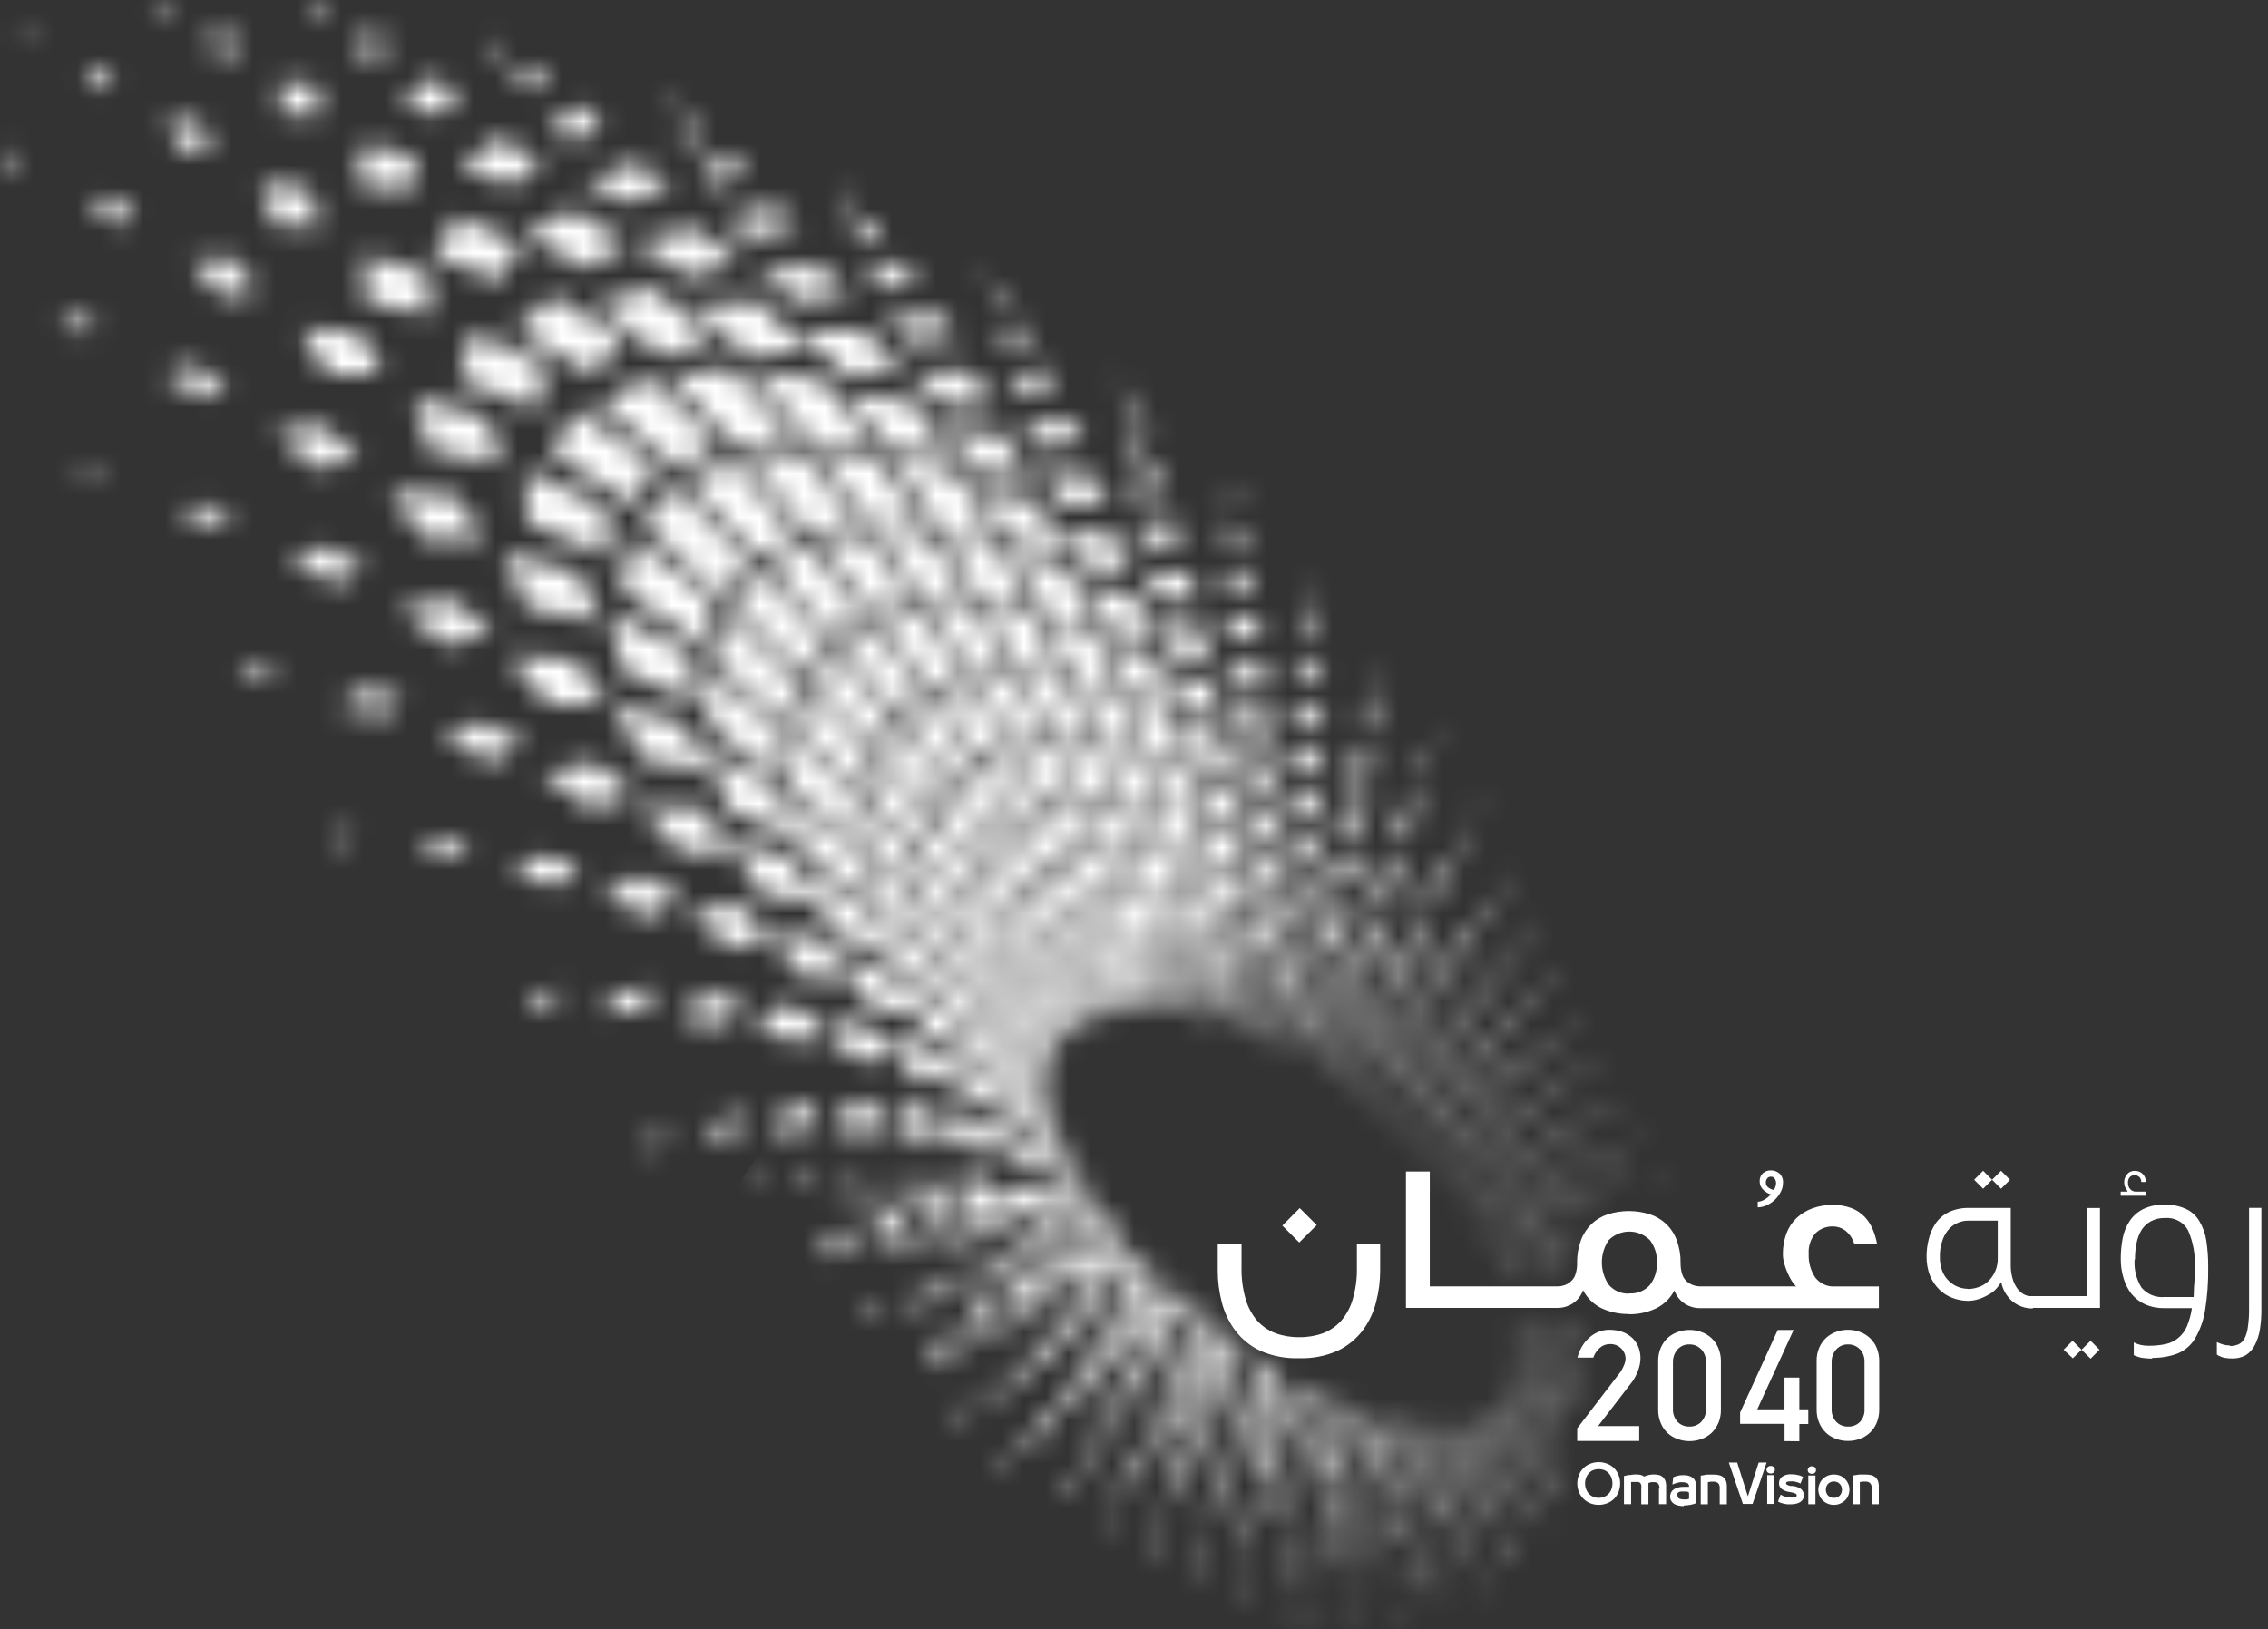 <svg width="103" height="74" viewBox="0 0 103 74" fill="none" xmlns="http://www.w3.org/2000/svg">
<rect x="0" y="0" width="103" height="74" fill="#333333" stroke="none"/>
<mask id="mask0_4093_374984" style="mask-type:luminance" maskUnits="userSpaceOnUse" x="34" y="52" width="37" height="22">
<path d="M61.549 73.319L61.592 73.64L61.765 73.499L61.733 73.196L61.549 73.319ZM59.837 73.229V73.589L60.031 73.47V73.142L59.837 73.229ZM63.135 73.186L63.197 73.478L63.344 73.319L63.298 73.041L63.135 73.186ZM58.009 72.876V73.254L58.225 73.153V72.793L58.009 72.876ZM64.578 72.839L64.65 73.099L64.779 72.926L64.718 72.677L64.578 72.839ZM56.101 72.263L56.065 72.677L56.307 72.602L56.343 72.216L56.101 72.263ZM65.865 72.32L65.948 72.551L66.056 72.367L65.98 72.147L65.865 72.32ZM61.401 71.916L61.444 72.277L61.69 72.057L61.657 71.697L61.401 71.916ZM62.887 71.844L62.952 72.18L63.164 71.942L63.114 71.624L62.887 71.844ZM59.779 71.794L59.804 72.205L60.082 72.007V71.621L59.779 71.794ZM54.136 71.397L54.068 71.848L54.335 71.797L54.403 71.379L54.136 71.397ZM64.231 71.599L64.307 71.895L64.491 71.642L64.43 71.361L64.231 71.599ZM58.077 71.419V71.873L58.387 71.7V71.275L58.077 71.419ZM65.447 71.159L65.529 71.419L65.688 71.156L65.612 70.907L65.447 71.159ZM56.3 70.799L56.271 71.289L56.631 71.145L56.664 70.683L56.3 70.799ZM67.949 70.86L68.039 71.029L68.107 70.835L68.021 70.676L67.949 70.86ZM61.307 70.611L61.354 71.001L61.686 70.709L61.646 70.348L61.307 70.611ZM66.51 70.561L66.604 70.784L66.73 70.518L66.647 70.305L66.51 70.561ZM62.71 70.59L62.771 70.95L63.063 70.633L63.009 70.301L62.71 70.59ZM52.053 70.701L52.348 70.683L52.453 70.225L52.157 70.207L52.053 70.701ZM59.793 70.431L59.829 70.867L60.19 70.593L60.168 70.182L59.793 70.431ZM63.993 70.384L64.066 70.691L64.318 70.359L64.257 70.067L63.993 70.384ZM54.475 69.919L54.418 70.46L54.8 70.344L54.861 69.843L54.475 69.919ZM58.196 70.034V70.518L58.603 70.269V69.814L58.196 70.034ZM68.738 69.926L68.774 69.977H68.81L68.832 70.056L68.875 69.869L68.796 69.735L68.738 69.926ZM65.133 70.009L65.212 70.276L65.425 69.937L65.353 69.681L65.133 70.009ZM67.411 69.832L67.501 70.02L67.599 69.75L67.516 69.573L67.411 69.832ZM56.516 69.411V69.941L56.967 69.724V69.223L56.516 69.411ZM66.146 69.486L66.168 69.548L66.287 69.609L66.406 69.367L66.33 69.151L66.146 69.486ZM61.297 69.378L61.354 69.764L61.765 69.403L61.722 69.043L61.297 69.378ZM62.631 69.396L62.696 69.739L63.056 69.378L63.006 69.047L62.631 69.396ZM63.853 69.241L63.925 69.537L64.246 69.144L64.188 68.859L63.853 69.241ZM59.862 69.169L59.912 69.602L60.37 69.27L60.334 68.852L59.862 69.169ZM52.629 68.78L52.543 69.371L52.961 69.288L53.051 68.744L52.629 68.78ZM50.059 69.27H50.39L50.531 68.765L50.206 68.708L50.059 69.27ZM68.183 68.978L68.273 69.133L68.345 68.863L68.259 68.719L68.183 68.978ZM69.369 68.881L69.452 68.993L69.481 68.809L69.405 68.704L69.369 68.881ZM64.967 68.917L65.043 69.173L65.32 68.769L65.255 68.52L64.967 68.917ZM67.029 68.823L67.116 69.014L67.256 68.654L67.177 68.473L67.029 68.823ZM58.376 68.747L58.416 69.231L58.921 68.924L58.895 68.463L58.376 68.747ZM54.839 68.542L54.814 69.126L55.308 68.942L55.341 68.394L54.839 68.542ZM65.951 68.455L66.031 68.668L66.261 68.257L66.193 68.048L65.951 68.455ZM57.024 68.019L56.801 68.12L56.833 68.657L56.905 68.621V68.65L57.039 67.969L57.024 68.019ZM62.692 68.293L62.761 68.61L63.204 68.189L63.186 68.088L63.067 67.951L62.692 68.293ZM57.208 67.933L57.32 68.07L57.255 68.43L57.381 68.365L57.363 67.853L57.208 67.933ZM61.408 68.232L61.48 68.592L61.974 68.199L61.92 67.839L61.408 68.232ZM68.799 68.019L68.886 68.142L68.933 67.882L68.85 67.763L68.799 68.019ZM63.853 68.189L63.921 68.463L64.318 68.03L64.264 67.759L63.853 68.189ZM67.757 68.062L67.84 68.217L67.945 67.857L67.869 67.709L67.757 68.062ZM60.565 67.666L60.586 67.691V67.655L60.565 67.666ZM69.834 67.763L69.91 67.85V67.68L69.841 67.601L69.834 67.763ZM66.773 67.875L66.849 68.052L67.029 67.648L67.321 67.85L66.918 67.568L66.773 67.875ZM60.424 67.756L60.02 68.015L60.093 68.426L60.374 68.239V68.387L60.467 67.536L60.424 67.756ZM65.234 67.518L64.92 67.911L64.985 68.142L65.346 67.691L65.288 67.464L65.234 67.518ZM50.718 68.034L51.176 67.994L51.299 67.395H50.841L50.718 68.034ZM53.112 67.457L53.069 68.098L53.606 67.951L53.657 67.348L53.112 67.457ZM58.567 67.586L58.647 68.052L59.234 67.709L59.173 67.258L58.567 67.586ZM62.807 67.316L62.883 67.601L62.912 67.576V67.215L62.807 67.316ZM55.175 67.287L55.207 67.882L55.798 67.637V67.071L55.175 67.287ZM65.847 67.504L65.912 67.695L66.211 67.237L66.153 67.046L65.847 67.504ZM48.137 67.594L48.498 67.651L48.681 67.096L48.321 66.992L48.137 67.594ZM60.226 66.977L60.323 67.356L60.518 67.24L60.305 66.93L60.226 66.977ZM63.016 67.154L63.208 67.338L63.406 67.179L63.344 66.894L63.016 67.154ZM68.338 67.186L68.417 67.309L68.489 66.97L68.414 66.851L68.338 67.186ZM61.563 67.233L61.646 67.565L62.22 67.168L62.151 66.837L61.563 67.233ZM63.95 67.233L64.019 67.475L64.491 67.031L64.437 66.79L63.95 67.233ZM69.236 66.995L69.315 67.089L69.337 66.844L69.261 66.75L69.236 66.995ZM67.473 67.165L67.545 67.305L67.693 66.887L67.624 66.75L67.473 67.165ZM57.464 66.746L57.316 67.305L56.977 66.674L57.104 66.912H57.057L57.147 67.435L57.778 67.121L57.709 66.617L57.464 66.746ZM60.623 66.718L60.543 67.197L60.943 66.959L60.86 66.581L60.623 66.718ZM65.126 66.818L65.151 66.84L65.172 67.028L65.461 66.71L65.414 66.508L65.126 66.818ZM66.654 66.937L66.719 67.093L66.737 67.049L66.849 67.493L66.701 66.894L66.791 66.952L66.964 66.624L66.907 66.469L66.654 66.937ZM70.137 66.534L70.202 66.599V66.447L70.141 66.386L70.137 66.534ZM66.059 66.386L65.894 66.595L65.948 66.761L66.175 66.458L65.948 66.31L66.059 66.386ZM64.17 66.386L64.228 66.584L64.588 66.325L64.433 66.202L64.17 66.386ZM58.816 66.516L58.935 66.948L59.591 66.606L59.49 66.177L58.816 66.516ZM45.332 66.653L45.606 66.786L45.833 66.317L45.577 66.141L45.332 66.653ZM51.432 66.13L51.371 66.833L51.948 66.725L52.013 66.069L51.432 66.13ZM63.042 66.458L63.117 66.696L63.709 66.314L63.647 66.065L63.042 66.458ZM53.559 66.227L53.588 66.883L54.223 66.671V66.05L53.559 66.227ZM64.585 66.087L64.603 66.317L64.772 66.188L64.725 65.982L64.585 66.087ZM68.042 66.317L68.104 66.458L68.205 66.047L68.143 65.942L68.042 66.317ZM68.763 66.22L68.835 66.314L68.875 65.982L68.807 65.895L68.763 66.22ZM55.51 66.123L55.611 66.707L56.282 66.422L56.202 65.859L55.51 66.123ZM67.321 66.306L67.379 66.429L67.523 66.069L67.696 66.501L67.516 66.054L67.563 65.939L67.509 65.82L67.321 66.306ZM65.176 66.191L65.223 66.353L65.713 65.917L65.681 65.769L65.176 66.191ZM48.952 66.462H49.449L49.601 65.805L49.111 65.751L48.952 66.462ZM66.68 66.123L66.726 66.249L67.022 65.784L66.925 65.74L66.68 66.123ZM60.486 66.069L60.583 66.325L60.637 66.397L61.289 66.076L61.181 65.733L60.486 66.069ZM69.531 65.874L69.603 65.946V65.715L69.535 65.647L69.531 65.874ZM57.345 65.895L57.421 66.148L57.562 66.357L58.185 66.069L58.063 65.585L57.345 65.895ZM63.997 65.448L63.381 65.748L63.453 65.939L63.99 65.683V65.463L64.08 65.528L64.051 65.427L63.997 65.448ZM66.088 65.827L66.121 65.953L66.557 65.495L66.532 65.365L66.088 65.827ZM59.094 65.589L59.256 65.982L59.977 65.679L59.837 65.283L59.094 65.589ZM70.27 65.272L70.328 65.319V65.185L70.278 65.145L70.27 65.272ZM67.332 65.488L67.368 65.582L67.588 65.156H67.512L67.332 65.488ZM62.285 65.535L62.119 65.603L62.223 65.841L62.404 65.769L62.382 66.004L61.787 66.332L61.888 66.62L62.396 66.332L62.353 66.285L62.411 65.712L62.45 65.751L62.912 65.564L62.843 65.304L62.548 65.427L62.486 65.701L62.306 65.524L61.863 65.099L62.285 65.535ZM67.855 65.535L67.909 65.625L67.996 65.337L68.161 65.614L67.974 65.297H68.006L68.057 65.138L68.01 65.052L67.855 65.535ZM60.788 65.304L60.936 65.596L61.657 65.344L61.527 65.045L60.788 65.304ZM68.439 65.427L68.507 65.445L68.561 65.113L68.504 65.034L68.439 65.427ZM66.845 65.358L66.871 65.452L67.163 65.091L67.119 65.027L66.845 65.358ZM63.961 65.164H63.993V65.29L64.549 65.127L64.505 64.983L63.961 65.164ZM46.295 65.654L46.699 65.762L46.926 65.153L46.54 64.99L46.295 65.654ZM64.361 64.972H64.455L64.336 64.933L64.361 64.972ZM67.163 64.926L67.018 64.904L67.635 65.005H67.559L67.199 64.951V64.89L67.163 64.926ZM65.533 64.904V64.926H65.616L65.079 64.879L65.533 64.904ZM69.019 65.164L69.084 65.232V64.915L69.023 64.853L69.019 65.164ZM53.931 65.073L54.05 65.726L54.771 65.47L54.674 64.846L53.931 65.073ZM64.992 64.839L64.574 64.882L64.729 64.936L65.09 64.9V64.864H65.028V64.832L64.992 64.839ZM51.93 64.944L51.962 65.665L52.633 65.488L52.615 64.807L51.93 64.944ZM65.63 64.882H65.695L66.186 64.799L66.204 64.778L65.63 64.882ZM55.809 65.048L55.989 65.611L56.711 65.315L56.556 64.767L55.809 65.048ZM63.442 64.724H63.464L63.381 64.799L63.215 64.727H63.006L63.096 64.835H63.294L63.272 64.94L63.247 64.882L62.508 65.059L62.609 65.239L63.33 65.073L63.309 65.027L63.258 64.998L63.301 64.774L63.399 64.832H63.831L63.759 64.716L63.442 64.724ZM63.651 64.688L64.285 64.789H64.39H64.354L63.597 64.673L63.651 64.688ZM57.702 64.904L57.767 65.012L57.702 65.164L57.807 65.401L58.528 65.12L58.34 64.659L57.702 64.904ZM67.545 64.659L67.473 64.771V64.832L67.588 64.655L67.545 64.659ZM67.905 64.637L67.848 64.778L67.88 64.839L67.963 64.63L67.905 64.637ZM59.375 64.817L59.577 65.178L59.826 65.106L60.01 64.648L60.269 64.969H60.32L60.19 64.72L60.147 64.774L60.031 64.637L59.375 64.817ZM67.04 64.616L66.907 64.691L66.878 64.727L67.101 64.601L67.04 64.616ZM67.181 64.727V64.781L67.357 64.612L67.329 64.587L67.181 64.727ZM49.824 64.583L49.749 65.351L50.361 65.283L50.441 64.561L49.824 64.583ZM69.427 64.529H69.694V64.695L69.755 64.745V64.533L69.427 64.529ZM62.101 64.565H62.533L62.389 64.392H61.866L62.101 64.565ZM67.347 64.587H67.505H67.419L67.603 64.406H67.566L67.347 64.587ZM67.105 64.587L66.597 64.72L67.17 64.583L67.444 64.428L67.48 64.385L67.105 64.587ZM67.797 64.327L67.646 64.558H67.703L67.84 64.349V64.32L67.797 64.327ZM61.794 64.623L61.174 64.734L61.336 64.972L61.924 64.868L61.96 64.756L62.057 64.846H62.086L62.065 64.81L61.376 64.284L61.794 64.623ZM67.588 64.345L67.635 64.327V64.291L67.588 64.345ZM68.28 64.706H68.215H68.334L68.414 64.327L68.367 64.291L68.28 64.706ZM67.963 64.554L68.003 64.587L68.096 64.349L68.071 64.287L67.963 64.554ZM68.745 64.291V64.478L68.796 64.529L68.814 64.28L68.745 64.291ZM67.876 64.14L67.851 64.168V64.194L67.902 64.132L67.876 64.14ZM60.175 64.168L60.428 64.442L60.403 64.475L60.723 64.432L60.504 64.118L60.175 64.168ZM68.756 64.168L68.295 64.251L68.861 64.15H68.81L68.763 64.1L68.756 64.168ZM68.096 63.999L68.035 64.114V64.147L68.118 63.977L68.096 63.999ZM70.26 63.999L70.285 64.017H70.263L70.26 63.999ZM57.922 64.183L58.189 64.608L58.939 64.406L58.69 63.977L57.922 64.183ZM47.286 64.713L47.726 64.753L47.881 64.446V64.475L47.989 64.057L47.466 63.941L47.286 64.713ZM61.347 63.992L61.235 63.92L61.17 63.902L61.347 63.992ZM56.148 64.125L56.411 64.659L57.154 64.399L56.913 63.866L56.148 64.125ZM61.033 63.866H61.098H61.03H61.033ZM69.196 64.078L69.254 64.122V63.848L69.2 63.808L69.196 64.078ZM54.335 64.049L54.555 64.688L55.297 64.417L55.103 63.797L54.335 64.049ZM43.519 64.36L43.829 64.551L44.113 64.035L43.832 63.794L43.519 64.36ZM60.749 63.83L60.871 63.866L60.287 63.837L60.157 63.866L60.363 64.064L61.127 64.114L60.893 63.873L61.181 63.956L60.932 63.826H61.062L60.511 63.667L60.749 63.83ZM52.456 63.848L52.6 64.569L53.322 64.341L53.199 63.649L52.456 63.848ZM68.237 63.7L68.122 63.931L67.941 64.053L68.223 63.721V63.7L67.92 64.06L67.667 64.241L68.158 63.898H68.14L68.295 63.595V63.559L68.237 63.7ZM68.598 63.476L68.561 63.765L68.331 63.877L68.392 63.657H68.374L68.287 63.967L68.309 63.995L68.338 63.887L68.85 63.642L68.63 63.747L68.662 63.44L68.598 63.476ZM58.228 63.505L58.542 63.887L59.292 63.808L58.986 63.411L58.228 63.505ZM50.444 63.483L50.48 64.284L51.202 64.143L51.176 63.393L50.444 63.483ZM68.644 63.364V63.336L68.612 63.31V63.397L68.428 63.563L68.446 63.498L68.424 63.465L68.388 63.599L68.324 63.657L68.749 63.278L68.644 63.364ZM69.672 63.437L69.726 63.473L69.701 63.282L69.65 63.253L69.672 63.437ZM56.447 63.274L56.783 63.783L57.143 63.689L57.107 63.62L57.363 63.357L57.187 63.08L56.447 63.274ZM59.671 63.217L59.505 63.098L59.444 63.076L59.671 63.217ZM68.886 63.419L68.926 63.447V63.087L68.886 63.062V63.419ZM68.587 62.925L68.554 63.094L68.594 62.874L68.587 62.925ZM59.148 63.105L59.195 63.123L58.513 63.062L58.874 63.393L59.49 63.458L59.325 63.303L59.613 63.264L59.429 63.285L59.292 63.148L59.613 63.264L59.155 62.975L58.794 62.852L59.148 63.105ZM54.71 63.062L54.764 63.188V63.206L55.016 63.693L55.759 63.447L55.456 62.831L54.71 63.062ZM44.705 63.53L45.145 63.696L45.422 63.044L45.004 62.816L44.705 63.53ZM69.192 62.679L69.218 62.892L69.265 62.917L69.232 62.643L69.192 62.679ZM52.882 62.824L53.145 63.545L53.895 63.292L53.653 62.571L52.882 62.824ZM68.59 62.896L68.608 62.849L68.655 62.589L68.59 62.896ZM68.713 62.434V62.795H68.735V62.359L68.713 62.434ZM50.992 62.434L51.162 63.245L51.912 63.044L51.764 62.272L50.992 62.434ZM57.792 62.279L58.081 62.398L58.228 62.474L57.731 62.211L57.792 62.279ZM57.331 62.51L56.685 62.586L57.089 63.069L57.421 63.036L57.151 62.622L57.58 62.499L57.251 62.117L56.891 62.085L57.331 62.51ZM58.084 62.366L57.666 62.041H57.63L58.084 62.366ZM69.528 62.15L69.571 62.167L69.535 62.005H69.495L69.528 62.15ZM68.893 62.312H68.915L68.879 61.969H68.854L68.893 62.312ZM45.819 62.708L46.385 62.816L46.601 62.059L46.05 61.883L45.819 62.708ZM57.14 61.749L57.345 61.904L57.05 61.789L57.41 62.059L57.612 62.103L57.356 61.904L57.151 61.746L57.14 61.749ZM49.63 61.829L49.056 61.865L49.085 62.467L48.815 62.892L48.328 62.86L48.238 63.7H48.656L48.559 63.314L49.121 62.431L49.233 62.733L49.828 62.654V62.596L49.785 62.64L49.601 61.692L49.63 61.843M69.128 61.573L69.106 61.465H69.073L69.106 61.634L69.03 61.839L69.214 61.342L69.128 61.573ZM68.738 61.324L68.763 61.684L68.727 62.139L68.767 61.645L68.745 61.284L68.738 61.324ZM42.022 61.868L42.361 62.124L42.588 61.764L42.516 61.356L42.412 61.248L42.022 61.868ZM51.508 61.479L51.818 62.294L52.561 62.052L52.272 61.259L51.508 61.479ZM50.715 61.126C50.713 61.099 50.713 61.073 50.715 61.046V61.126ZM46.882 61.915L47.56 61.944L47.665 61.108L46.98 60.978L46.882 61.915ZM56.17 61.443L55.568 61.194L55.802 61.428L55.636 61.454L55.82 61.814L55.423 61.796L55.661 62.074L55.261 62.182L55.355 62.391L55.15 62.485L55.413 62.863L56.134 62.679L55.773 62.124L56.383 62.048L55.961 61.537L56.512 61.602L55.993 61.086L56.372 61.266L55.748 60.848L56.17 61.443ZM68.774 60.862L68.835 61.183H68.854L68.789 60.848L68.774 60.862ZM56.397 61.288L56.505 61.342L55.91 60.834L56.397 61.288ZM49.702 60.927L49.813 61.45L49.604 61.666L50.304 60.971L50.513 61.692L50.654 61.659L50.48 60.808L49.702 60.927ZM55.896 60.834L55.831 60.779L55.788 60.761L55.896 60.834ZM55.481 60.682L55.597 60.736L55.481 60.624L55.33 60.556L55.481 60.682ZM43.346 61.299L43.814 61.526L44.146 60.837L43.706 60.541L43.346 61.299ZM52.572 60.311L52.593 60.401H52.283L51.905 60.538L52.352 61.364L53.033 61.104L52.6 60.285L52.572 60.311ZM47.816 60.141L47.856 61.093L48.602 61.025L48.57 60.138L47.816 60.141ZM44.802 59.975L44.582 60.678L45.177 60.848L45.429 60.047L44.943 59.842L44.802 59.975ZM50.232 59.975L50.592 60.891L50.69 60.855L50.603 60.322L51.111 60.091L50.989 59.759L50.232 59.975ZM52.395 59.561L52.564 60.206L52.766 60.505L53.343 60.26L53.112 59.921L52.446 59.701L52.388 59.536L52.395 59.561ZM53.278 59.6L53.448 59.525L53.376 59.431L53.924 59.766L54.248 60.127L53.725 60.264L54.194 60.83L53.559 61.035L54.003 61.67L53.282 61.904L53.668 62.625L54.389 62.38L54.068 61.76L54.713 61.562L54.309 60.978L54.868 60.862L54.432 60.329H54.897L54.385 59.784L54.764 59.979L54.187 59.438L54.468 59.799L54.079 59.485L54.133 59.536H53.898L54.007 59.788L53.166 59.28L53.278 59.6ZM54.072 59.323L53.96 59.215L53.92 59.197L54.072 59.323ZM45.837 59.395L45.747 60.008L46.443 60.087L46.576 59.204L46.302 59.143L45.837 59.395ZM48.53 59.254L48.736 60.235L49.489 60.073L49.302 59.139L48.53 59.254ZM39.311 59.568L39.549 59.885L39.946 59.474L39.74 59.114L39.311 59.568ZM50.661 59.063L51.158 60.004L51.577 59.806L51.508 59.38H52.344H51.623L51.31 58.775L50.661 59.063ZM40.825 59.283L41.186 59.611L41.572 59.031L41.254 58.645L40.825 59.283ZM47.701 58.418L47.733 58.584L48.454 58.432L48.433 58.328L47.701 58.418ZM46.871 58.815L46.763 58.876V59.305L47.513 59.276V58.432L47.243 58.465V58.317L46.818 58.295L46.871 58.815ZM42.224 58.934L42.711 59.229L43.104 58.526L42.65 58.166L42.224 58.934ZM49.074 58.375L49.435 59.384L50.127 59.125L49.767 58.144L49.074 58.375ZM52.759 58.685L52.947 58.901V58.937L52.759 58.685ZM52.546 58.122L52.391 57.982L52.236 58.079L52.687 58.602L52.28 58.825L53.001 59.092L52.856 58.616L53.307 58.901L52.492 57.967L52.546 58.122ZM50.899 58.162L51.53 59.146L52.027 58.815L51.386 57.816L50.899 58.162ZM50.452 57.711L50.477 57.679L50.408 57.643L50.452 57.711ZM43.547 58.523L44.157 58.753L44.459 57.931L43.876 57.625L43.547 58.523ZM49.763 57.34V58.007L50.026 58.544L50.581 58.184L50.279 57.567L49.803 57.304L49.763 57.34ZM50.996 57.297L51.75 58.339L52.031 58.025L51.836 57.755V57.953L51 57.293L50.996 57.297ZM44.78 58.043L45.483 58.176L45.657 57.261L44.964 57.048L44.78 58.043ZM49.799 56.601L49.824 56.644L49.846 56.536L49.799 56.601ZM48.123 56.72L48.285 57.21H48.361V57.491L48.465 57.819L48.613 57.755L48.534 57.733L48.66 56.691L48.858 56.752L48.768 56.471L48.123 56.72ZM45.898 57.488H46.648V56.5L45.898 56.42V57.488ZM38.327 56.687L38.572 57.08L39.041 56.684L38.839 56.248L38.327 56.687ZM49.893 56.475L50.589 56.889L50.149 56.136L49.893 56.475ZM39.935 56.669L40.295 57.073L40.782 56.532L40.465 56.071L39.935 56.669ZM41.435 56.565L41.925 56.925L42.379 56.24L41.932 55.811L41.435 56.565ZM46.734 55.764L46.893 56.875L47.614 56.731L47.463 55.671L46.734 55.764ZM49.893 55.653V55.689L50.661 56.878L50.765 56.388L50.513 55.995L50.059 55.49L49.893 55.653ZM42.834 56.374L43.439 56.669L43.8 55.858L43.223 55.498L42.834 56.374ZM48.602 55.88L48.995 56.778L49.283 56.864L49.579 56.597L49.078 55.454L48.602 55.88ZM48.332 55.49L48.364 55.451L48.303 55.4L48.332 55.49ZM44.113 56.078L44.809 56.262L45.044 55.343L44.661 55.195L44.348 55.137L44.113 56.078ZM49.522 56.222L49.687 55.79L48.912 55.029L49.522 56.222ZM46.277 55.198L46.533 55.141L46.262 55.004L46.277 55.198ZM47.38 55.054L47.697 56.215L48.296 55.887L48.133 55.278L47.668 54.917L47.38 55.054ZM45.325 54.849L45.264 55.685L45.985 55.721L46.046 54.899L45.523 54.632L45.372 54.611L45.325 54.849ZM49.06 54.488L49.219 54.654L49.093 54.398L49.06 54.488ZM46.619 53.998L46.933 54.171V53.958L46.619 53.998ZM48.004 54.156L48.465 54.517L48.588 54.463L48.317 53.72L48.004 54.156ZM39.47 54.156L39.83 54.625L40.386 54.149L40.083 53.626L39.47 54.156ZM41.009 54.282L41.481 54.719L42.008 54.091L41.572 53.58L41.009 54.282ZM37.818 53.922L38.06 54.383L38.594 54.052L38.403 53.551L37.818 53.922ZM42.433 54.282L42.491 54.319L43.263 54.225L43.464 53.864L42.916 53.432L42.433 54.282ZM36.048 53.54L36.192 53.954L36.668 53.752L36.567 53.313L36.048 53.54ZM43.735 54.156L44.016 54.257L44.175 53.843L44.568 53.933L44.723 53.504L44.077 53.194L43.735 54.156ZM34.145 53.075L34.188 53.414L34.581 53.266V52.905L34.145 53.075Z" fill="white"/>
</mask>
<g mask="url(#mask0_4093_374984)">
<path d="M46.182 35.504L24.43 66.918L59.258 91.034L81.01 59.62L46.182 35.504Z" fill="white"/>
</g>
<mask id="mask1_4093_374984" style="mask-type:luminance" maskUnits="userSpaceOnUse" x="0" y="0" width="76" height="73">
<path d="M67.02 72.154L67.194 72.234L67.096 71.538L66.934 71.513L67.02 72.154ZM64.003 71.509L64.208 71.668L64.165 70.871L63.97 70.777L64.003 71.509ZM68.733 70.597L68.982 70.712L68.809 69.991L68.582 69.934L68.733 70.597ZM60.621 70.363L60.852 70.622L60.895 69.739L60.668 69.555L60.621 70.363ZM66.252 70.28L66.537 70.489L66.418 69.674L66.152 69.53L66.252 70.28ZM63.455 69.559L63.776 69.887L63.74 68.996L63.433 68.747L63.455 69.559ZM69.822 69.021L70.135 69.158L69.905 68.473L69.616 68.394L69.822 69.021ZM67.785 68.953L68.145 69.187L67.962 68.441L67.626 68.272L67.785 68.953ZM65.477 68.56L65.878 68.921L65.766 68.12L65.387 67.846L65.477 68.56ZM56.886 68.654L57.131 69.04L57.304 68.08L57.055 67.781L56.886 68.654ZM60.354 68.38L60.697 68.848L60.783 67.904L60.448 67.543L60.354 68.38ZM68.747 67.659L69.173 67.882L68.939 67.255L68.542 67.085L68.747 67.659ZM62.907 67.806L63.339 68.293V67.464L62.925 67.064L62.907 67.806ZM70.417 67.529L70.777 67.659L70.507 67.078L70.146 66.992L70.417 67.529ZM66.847 67.529L67.32 67.861L67.147 67.204L66.7 66.93L66.847 67.529ZM64.72 67.089L65.232 67.543L65.149 66.876L64.644 66.462L64.72 67.089ZM67.706 66.523L68.239 66.8L68.03 66.303L67.525 66.076L67.706 66.523ZM69.267 66.458L69.75 66.638L69.49 66.155L69.04 66.015L69.267 66.458ZM60.094 66.638L60.534 67.276L60.675 66.451L60.239 65.906L60.094 66.638ZM65.946 66.346L66.526 66.707L66.389 66.213L65.834 65.888L65.946 66.346ZM56.976 66.707L57.315 67.338L57.567 66.375L57.207 65.852L56.976 66.707ZM70.629 66.166L71.055 66.267L70.763 65.805L70.366 65.74L70.629 66.166ZM62.373 66.31L62.907 66.898L62.95 66.249L62.431 65.737L62.373 66.31ZM63.992 65.888L64.605 66.375L64.569 65.903L63.977 65.474L63.992 65.888ZM52.84 66.328L53.078 66.869L53.439 65.867L53.183 65.423L52.84 66.328ZM66.725 65.665L67.356 65.928L67.197 65.593L66.595 65.366L66.725 65.665ZM68.167 65.636L68.747 65.816L68.531 65.456L67.98 65.304L68.167 65.636ZM65.084 65.466L65.751 65.827L65.672 65.521L65.03 65.207L65.084 65.466ZM69.447 65.402L69.973 65.503L69.717 65.142L69.22 65.066L69.447 65.402ZM65.82 65.117L66.516 65.304L66.418 65.131L65.762 64.944L65.82 65.117ZM67.179 65.117L67.828 65.236L67.677 65.037L67.049 64.936L67.179 65.117ZM65.034 64.893L65.755 64.955L65.719 64.922L64.998 64.861L65.034 64.893ZM64.313 64.933L65.034 65.189L65.016 65.055L64.295 64.821L64.313 64.933ZM66.307 64.886H66.992L66.905 64.818H66.238L66.307 64.886ZM63.296 65.037L63.985 65.474L64.01 65.214L63.339 64.814L63.296 65.037ZM61.854 65.146L62.478 65.748L62.575 65.329L61.966 64.789L61.854 65.146ZM68.387 64.918L68.985 64.969L68.791 64.76L68.218 64.72L68.387 64.918ZM70.55 64.994L71.022 65.027L70.738 64.695H70.298L70.55 64.994ZM59.821 65.182L60.35 65.903L60.549 65.308L60.026 64.662L59.821 65.182ZM67.345 64.583L67.453 64.673L68.091 64.626L67.965 64.536L67.345 64.583ZM62.683 64.486L63.426 64.81L63.509 64.735L62.788 64.428L62.683 64.486ZM47.515 65.185L47.66 65.546L48.074 64.688L47.905 64.392L47.515 65.185ZM57.062 64.991L57.477 65.791L57.812 65.016L57.383 64.32L57.062 64.991ZM69.238 64.313L69.44 64.518H69.984L69.757 64.302L69.238 64.313ZM67.532 64.374L67.608 64.403L68.192 64.194L68.102 64.169L67.532 64.374ZM68.308 64.226L68.445 64.334L69.029 64.234L68.874 64.125L68.308 64.226ZM61.54 64.154L61.378 64.295L62.067 64.821L62.222 64.637L61.573 64.169L61.656 64.212H61.861L61.14 63.851L60.927 63.83L61.54 64.154ZM70.1 63.794L70.327 64.003L70.81 63.931L70.565 63.711L70.1 63.794ZM68.326 63.898L68.423 63.949L68.946 63.696L68.841 63.653L68.326 63.898ZM53.363 64.457L53.659 65.265L54.138 64.338L53.81 63.646L53.363 64.457ZM69.13 63.736L69.292 63.855L69.815 63.703L69.638 63.584L69.13 63.736ZM68.333 63.667H68.391L68.823 63.282H68.758L68.333 63.667ZM57.135 63.631L57.61 64.493L58.018 64.01L57.524 63.231L57.135 63.631ZM68.989 63.3L69.101 63.361L69.566 63.073L69.44 63.008L68.989 63.3ZM70.813 63.134L71.058 63.339L71.484 63.217L71.221 62.997L70.813 63.134ZM59.619 63.275L59.327 63.314L59.842 63.79L59.579 64.053L60.177 64.774L60.441 64.45L59.871 63.83L59.975 63.923L60.293 63.855L59.709 63.343L59.756 63.372L60.116 63.498L59.424 63.073L59.063 62.939L59.619 63.275ZM69.815 63.112L69.999 63.242L70.46 63.044L70.265 62.91L69.815 63.112ZM68.856 62.968L68.928 63.008L69.288 62.597L69.209 62.561L68.856 62.968ZM48.557 63.307L48.741 64.028L49.347 63.033L49.12 62.424L48.557 63.307ZM53.864 62.9L54.189 63.862L54.766 63.202L54.405 62.348L53.864 62.9ZM69.519 62.586L69.649 62.669L70.045 62.341L69.908 62.261L69.519 62.586ZM68.762 62.701L68.802 62.73L69.054 62.236L69.011 62.211L68.762 62.701ZM71.379 62.341L71.639 62.539L71.999 62.366L71.725 62.153L71.379 62.341ZM70.363 62.359L70.557 62.496L70.957 62.254L70.752 62.114L70.363 62.359ZM57.618 62.11L57.192 62.016L57.61 62.507L57.181 62.629L57.704 63.433L58.173 63.256L57.733 62.651L57.751 62.672L58.263 62.763L57.762 62.218L58.277 62.492L57.654 62.031L57.156 61.753L57.618 62.11ZM69.252 62.164L69.335 62.222L69.634 61.785L69.548 61.728L69.252 62.164ZM54.326 61.699L54.686 62.676L55.339 62.37L54.928 61.465L54.326 61.699ZM69.919 61.778L70.067 61.872L70.395 61.511L70.244 61.414L69.919 61.778ZM69.029 61.825L69.086 61.879L69.27 61.374L69.216 61.324L69.029 61.825ZM70.774 61.529L70.983 61.67L71.318 61.389L71.095 61.245L70.774 61.529ZM68.863 61.486L68.899 61.537L68.978 61.017L68.942 60.971L68.863 61.486ZM49.592 61.645L49.783 62.629L50.547 61.814L50.291 60.949L49.592 61.645ZM69.519 61.302L69.62 61.378L69.854 60.924L69.75 60.844L69.519 61.302ZM70.19 60.884L70.352 60.992L70.615 60.603L70.449 60.491L70.19 60.884ZM42.486 61.219L42.583 61.764L43.257 60.873L43.11 60.423L42.486 61.219ZM69.166 60.888L69.238 60.963L69.36 60.455L69.288 60.379L69.166 60.888ZM55.577 60.715L55.014 60.462L55.317 60.956L54.712 60.891L55.094 61.76L55.815 61.793L55.454 61.144L56.147 61.432L55.746 60.859L56.374 61.281L55.876 60.816L55.213 60.361L55.577 60.715ZM71.037 60.603L71.26 60.743L71.534 60.43L71.3 60.278L71.037 60.603ZM68.874 60.48L68.931 60.552L68.949 60.04L68.895 59.968L68.874 60.48ZM50.584 60.304L50.764 61.403L51.64 60.949L51.377 59.943L50.584 60.304ZM69.818 59.896L69.66 60.347L69.782 60.444L69.948 59.975L69.851 59.896H69.818ZM51.665 60.412L52.599 60.368L52.343 59.37H51.499L51.665 60.412ZM44.159 59.601L44.224 60.513L45.15 59.615L45.006 58.818L44.159 59.601ZM53.035 59.099L52.271 58.815L52.437 59.684L53.396 59.997L53.183 59.305L54.023 59.813L53.782 59.244L54.503 59.81L54.189 59.392L53.367 58.721L53.572 59.038L52.909 58.62L53.035 59.099ZM45.785 58.252V59.399L46.866 58.804L46.758 57.773L45.785 58.252ZM68.106 57.776L68.192 57.881L68.059 57.448L67.976 57.347L68.106 57.776ZM70.251 57.776L70.478 57.917L70.554 57.488L70.319 57.336L70.251 57.776ZM68.892 57.747L69.043 57.881L68.971 57.373L68.82 57.235L68.892 57.747ZM47.324 57.272L47.252 58.458L48.449 58.313L48.388 57.199L47.324 57.272ZM68.236 57.217L68.369 57.347L68.243 56.879L68.113 56.745L68.236 57.217ZM69.35 57.171L69.548 57.318V56.846L69.342 56.691L69.35 57.171ZM49.765 57.012L48.684 56.687L48.557 57.729L49.779 58.039V57.282L50.933 57.928V57.232L51.849 57.953V57.448L52.57 58.122L52.502 57.834L51.543 56.911L51.499 57.109L50.832 56.568L50.731 56.98L49.862 56.46L49.765 57.012ZM67.637 56.651L67.749 56.77L67.583 56.356L67.471 56.24L67.637 56.651ZM69.995 56.651L70.251 56.799L70.276 56.367L70.009 56.212L69.995 56.651ZM68.553 56.651L68.737 56.799L68.61 56.291L68.427 56.136L68.553 56.651ZM70.828 56.19L71.134 56.334L71.188 55.948L70.864 55.797L70.828 56.19ZM37.413 56.486L37.391 57.207L38.412 56.374L38.343 55.746L37.413 56.486ZM67.803 56.125L67.969 56.269L67.803 55.815L67.637 55.667L67.803 56.125ZM67.082 55.992L67.168 56.089L66.992 55.761L66.905 55.66L67.082 55.992ZM69.029 56.075L69.267 56.233L69.205 55.764L68.96 55.599L69.029 56.075ZM67.1 55.526L67.244 55.656L67.046 55.263L66.901 55.13L67.1 55.526ZM68.113 55.526L68.336 55.689L68.192 55.216L67.969 55.051L68.113 55.526ZM69.66 55.494L69.952 55.649L69.926 55.213L69.627 55.051L69.66 55.494ZM66.48 55.162L66.534 55.238L66.386 55.004L66.328 54.928L66.48 55.162ZM39.775 55.296L39.623 56.377L40.932 55.696L40.953 54.726L39.775 55.296ZM70.456 54.968L70.799 55.105V54.715L70.438 54.568L70.456 54.968ZM67.255 54.968L67.46 55.126L67.258 54.686L67.053 54.528L67.255 54.968ZM66.397 54.805L66.508 54.914L66.31 54.603L66.195 54.492L66.397 54.805ZM68.56 54.896L68.838 55.065L68.729 54.603L68.445 54.427L68.56 54.896ZM42.057 54.384L41.747 55.624L43.221 55.382L43.358 54.221L42.057 54.384ZM71.408 54.503L71.769 54.611L71.801 54.268L71.412 54.149L71.408 54.503ZM66.422 54.366L66.602 54.51L66.371 54.149L66.191 54.005L66.422 54.366ZM67.543 54.366L67.81 54.539L67.626 54.081L67.356 53.904L67.543 54.366ZM43.748 55.029L45.269 55.307L45.525 54.164L44.195 53.857L43.748 55.029ZM69.184 54.279L69.519 54.438L69.451 54.001L69.09 53.836L69.184 54.279ZM72.522 54.135L72.883 54.211L72.919 53.915L72.54 53.828L72.522 54.135ZM45.536 54.611L47.025 55.371L47.295 54.596L48.518 55.548L48.849 54.946L49.74 55.819L50.064 55.49L50.699 56.212L50.948 56.147L49.895 54.953L49.513 54.892L49.787 55.195L48.943 54.34L48.46 54.549L47.663 53.901L47.227 54.351L46.07 53.713L45.536 54.611ZM73.737 53.857L74.029 53.901L74.051 53.652L73.737 53.605V53.857ZM75.042 53.699H75.244V53.511L75.028 53.493L75.042 53.699ZM65.495 53.511L65.593 53.637L65.737 53.764L65.513 53.464H65.495V53.511ZM66.577 53.821L66.826 53.987L66.588 53.565L66.339 53.392L66.577 53.821ZM69.941 53.677L70.319 53.81L70.287 53.417L69.89 53.273L69.941 53.677ZM49.826 54.758L50.23 55.213L49.268 53.825L48.752 53.241L49.826 54.758ZM67.983 53.699L68.308 53.872L68.156 53.417L67.821 53.237L67.983 53.699ZM65.64 53.208L65.863 53.367L65.603 53.006L65.38 52.855L65.64 53.208ZM70.867 53.129L71.264 53.223V52.862L70.839 52.761L70.867 53.129ZM66.869 53.201L67.183 53.381L66.959 52.934L66.642 52.747L66.869 53.201ZM68.574 53.039L68.953 53.197L68.845 52.765L68.448 52.595L68.574 53.039ZM48.918 54.066L49.531 54.351L48.467 52.909L47.699 52.451L48.918 54.066ZM71.924 52.685L72.284 52.739V52.437L71.88 52.375L71.924 52.685ZM65.795 52.714L66.094 52.891L65.823 52.48L65.521 52.3L65.795 52.714ZM64.684 52.53L64.872 52.664L64.619 52.375L64.432 52.242L64.684 52.53ZM67.284 52.556L67.662 52.736L67.471 52.282L67.082 52.094L67.284 52.556ZM73.117 52.307H73.427V52.054L73.096 52.036L73.117 52.307ZM69.303 52.408L69.725 52.534L69.656 52.137L69.213 51.997L69.303 52.408ZM74.35 51.831L74.375 52.019H74.581V51.835L74.35 51.831ZM64.738 52.134L65.012 52.303L64.72 51.943L64.45 51.777L64.738 52.134ZM66.065 52.098L66.426 52.285L66.166 51.845L65.805 51.651L66.065 52.098ZM70.182 51.788L70.615 51.867L70.583 51.507L70.118 51.416L70.182 51.788ZM67.835 51.849L68.272 52.008L68.124 51.571L67.669 51.402L67.835 51.849ZM29.405 51.882L29.377 52.354L30.274 51.777L30.231 51.37L29.405 51.882ZM64.904 51.622L65.265 51.809L64.962 51.409L64.601 51.222L64.904 51.622ZM63.671 51.452L63.909 51.6L63.628 51.323L63.397 51.175L63.671 51.452ZM66.472 51.402L66.912 51.582L66.689 51.135L66.234 50.941L66.472 51.402ZM71.21 51.218L71.617 51.251V50.941L71.17 50.883L71.21 51.218ZM63.754 51.077L64.093 51.254L63.768 50.915L63.437 50.739L63.754 51.077ZM68.542 51.124L69.014 51.247L68.913 50.84L68.412 50.71L68.542 51.124ZM65.178 50.998L65.622 51.189L65.329 50.757L64.882 50.558L65.178 50.998ZM32.474 51.023L32.236 51.928L33.678 51.294L33.779 50.486L32.474 51.023ZM72.324 50.45L72.364 50.71H72.695V50.45H72.324ZM48.125 51.824L48.355 52.271L48.19 51.986L47.443 51.088L48.402 52.739L49.044 53.486L48.489 52.509L47.973 51.319L47.465 50.328L48.125 51.824ZM67.013 50.634L67.507 50.793L67.331 50.353L66.808 50.183L67.013 50.634ZM63.934 50.566L64.367 50.757L64.032 50.364L63.599 50.172L63.934 50.566ZM35.592 50.382L35.08 51.575L36.804 51.272L37.107 50.165L35.592 50.382ZM62.575 50.418L62.878 50.58L62.568 50.309L62.276 50.151L62.575 50.418ZM40.362 51.139L42.165 51.954L42.684 51.164L44.335 52.422L45.056 51.759L46.192 52.92L46.982 52.559L47.703 53.453H48.46L47.285 51.982L46.347 51.788L46.686 52.206L45.705 51.16L44.743 51.333L43.712 50.504L42.72 51.096L42.861 50.879L41.321 50.111L40.362 51.139ZM37.839 51.301L39.666 51.546L40.182 50.353L38.592 50.075L37.839 51.301ZM73.564 50.1L73.604 50.291L73.824 50.255L73.806 50.064L73.564 50.1ZM69.407 50.407L69.89 50.475L69.829 50.115L69.31 50.039L69.407 50.407ZM47.292 51.798L48.254 52.52L47.277 50.883L46.174 49.956L47.292 51.798ZM65.585 50.266L66.097 50.45L65.838 49.996L65.311 49.805L65.585 50.266ZM62.701 50.068L63.112 50.252L62.752 49.92L62.348 49.74L62.701 50.068ZM64.223 49.927L64.738 50.122L64.417 49.689L63.891 49.491L64.223 49.927ZM67.698 49.841L68.232 49.956L68.099 49.534L67.529 49.412L67.698 49.841ZM70.395 49.729H70.842L70.806 49.405H70.319L70.395 49.729ZM61.4 49.441L61.76 49.617L61.421 49.354L61.061 49.185L61.4 49.441ZM62.878 49.549L63.39 49.74L63.029 49.354L62.521 49.163L62.878 49.549ZM47.252 50.666L48.027 51.593L47.339 50.108L46.477 49.026L47.252 50.666ZM66.087 49.441L66.653 49.599L66.44 49.141L65.841 48.975L66.087 49.441ZM45.824 50.883L47.032 51.413L45.951 49.653L44.559 48.885L45.824 50.883ZM61.519 49.098L62.016 49.289L61.656 48.968L61.169 48.784L61.519 49.098ZM71.419 48.806L71.48 49.077L71.841 49.04L71.808 48.77L71.419 48.806ZM64.569 49.141L65.16 49.325L64.872 48.864L64.262 48.673L64.569 49.141ZM68.484 49.008L69.025 49.062L68.928 48.676L68.351 48.615L68.484 49.008ZM63.127 48.885L63.725 49.08L63.365 48.644L62.752 48.449L63.127 48.885ZM60.105 48.55L60.574 48.73L60.214 48.485L59.766 48.309L60.105 48.55ZM72.598 48.316L72.652 48.514L72.897 48.449L72.865 48.251L72.598 48.316ZM61.706 48.601L62.305 48.792L61.922 48.431L61.32 48.24L61.706 48.601ZM47.447 49.466L47.605 50.1L47.461 49.606L46.884 48.485L47.335 49.927L47.869 50.951L47.688 50.353L47.526 49.271L47.248 48.19L47.447 49.466ZM66.7 48.554L67.305 48.662L67.136 48.218L66.49 48.103L66.7 48.554ZM60.26 48.236L60.852 48.42L60.455 48.114L59.878 47.93L60.26 48.236ZM69.296 47.876L69.404 48.236H69.905L69.84 47.894L69.296 47.876ZM65.005 48.294L65.654 48.446L65.409 47.97L64.724 47.807L65.005 48.294ZM45.925 49.484L47.065 50.45L46.307 48.799L45.071 47.638L45.925 49.484ZM63.433 48.114L64.111 48.291L63.797 47.815L63.094 47.627L63.433 48.114ZM58.717 47.786L59.283 47.962L58.905 47.735L58.364 47.562L58.717 47.786ZM61.922 47.955L62.615 48.143L62.254 47.699L61.533 47.512L61.922 47.955ZM60.43 47.761L61.129 47.941L60.733 47.58L60.037 47.4L60.43 47.761ZM67.406 47.667L68.019 47.71L67.893 47.295L67.233 47.245L67.406 47.667ZM58.901 47.49L59.593 47.66L59.193 47.367L58.519 47.198L58.901 47.49ZM70.319 47.187L70.406 47.476L70.824 47.411L70.774 47.122L70.319 47.187ZM46.318 48.629L47.205 49.747L46.751 48.305L45.803 47.043L46.318 48.629ZM57.289 47.111L57.964 47.274L57.585 47.072L56.94 46.91L57.289 47.111ZM65.564 47.342L66.252 47.443L66.054 46.971L65.333 46.859L65.564 47.342ZM46.776 48.154L47.367 49.314L47.169 48.038L46.553 46.791L46.776 48.154ZM47.551 47.757V48.363V48.391V48.37V48.73L47.699 48.081L47.959 47.544L48.244 46.783L47.84 47.609L47.75 47.847L47.771 47.753L47.793 46.769L47.551 47.757ZM47.191 47.905L47.472 49.015L47.494 47.894L47.209 46.744L47.191 47.905ZM63.833 47.184L64.576 47.328L64.302 46.823L63.523 46.668L63.833 47.184ZM60.653 47.075L61.443 47.248L61.082 46.794L60.278 46.618L60.653 47.075ZM59.099 46.993L59.893 47.155L59.5 46.794L58.706 46.632L59.099 46.993ZM62.215 47.122L62.986 47.292L62.654 46.791L61.854 46.614L62.215 47.122ZM57.499 46.827L58.292 46.971L57.906 46.693L57.131 46.553L57.499 46.827ZM71.437 46.549L71.506 46.762L71.79 46.672L71.747 46.455L71.437 46.549ZM55.808 46.549L56.583 46.682L56.222 46.509L55.476 46.38L55.808 46.549ZM68.102 46.358L68.243 46.718L68.82 46.69L68.726 46.329L68.102 46.358ZM37.337 46.917L39.273 48.33L40.355 47.652L41.83 49.21L43.135 48.878L44.004 50.053L45.338 50.183L44.094 48.453L42.533 48.071L42.857 48.51L41.75 47.285L40.33 47.393L38.888 46.282L37.337 46.917ZM44.213 48.236L45.742 49.235L44.865 47.375L43.182 46.12L44.213 48.236ZM48.698 46.654L48.388 47.014L49.138 46.455L49.43 46.124L48.698 46.654ZM56.093 46.293L56.976 46.394L56.615 46.135L55.754 46.03L56.093 46.293ZM54.337 46.167L55.206 46.246L54.896 46.106L54.063 46.026L54.337 46.167ZM57.747 46.329L58.634 46.455L58.274 46.095L57.391 45.965L57.747 46.329ZM48.373 46.581L48.078 47.349L48.655 46.664L48.947 45.914L48.373 46.581ZM50.108 46.084L50.075 46.145L51.034 45.922V45.871L50.108 46.084ZM66.252 46.315L66.952 46.344L66.793 45.893L66.036 45.857L66.252 46.315ZM52.866 45.954H53.803L53.565 45.846H52.667L52.866 45.954ZM59.355 46.282L60.239 46.434L59.878 45.961L58.98 45.806L59.355 46.282ZM51.333 45.861L51.427 45.94L52.397 45.842L52.26 45.767L51.333 45.861ZM47.872 46.556L47.836 47.555L48.24 46.726L48.283 45.724L47.872 46.556ZM54.647 45.951L55.602 45.99L55.314 45.742L54.384 45.702L54.647 45.951ZM60.949 46.228L61.814 46.387L61.475 45.853L60.574 45.687L60.949 46.228ZM49.581 46.073L49.386 46.376L50.255 45.969L50.428 45.684L49.581 46.073ZM64.363 46.163L65.146 46.261L64.915 45.745L64.075 45.637L64.363 46.163ZM62.608 46.163L63.444 46.304L63.152 45.76L62.269 45.605L62.608 46.163ZM34.251 46.6L36.342 47.454L37.373 46.372L35.571 45.568L34.251 46.6ZM53.05 45.518L53.223 45.763L54.218 45.72L54.02 45.482L53.05 45.518ZM47.281 46.491L47.559 47.678L47.782 46.686L47.512 45.471L47.281 46.491ZM69.115 45.565L69.234 45.879L69.717 45.781L69.642 45.468L69.115 45.565ZM56.352 45.835L57.315 45.918L56.99 45.536L56.035 45.446L56.352 45.835ZM50.634 45.684L50.566 45.951L51.517 45.684L51.564 45.431L50.634 45.684ZM44.923 47.198L46.203 48.413L45.684 46.812L44.321 45.403L44.923 47.198ZM51.781 45.475L51.838 45.72L52.833 45.576L52.75 45.338L51.781 45.475ZM49.105 45.77L48.799 46.52L49.52 46.005L49.819 45.284L49.105 45.77ZM46.545 46.452L47.169 47.742V46.578L46.545 45.212V46.452ZM45.731 46.639L46.697 47.948L46.473 46.578L45.475 45.136L45.731 46.639ZM30.916 46.3L33.004 46.535L33.725 45.392L31.904 45.125L30.916 46.3ZM57.956 45.623L58.919 45.745L58.584 45.244L57.603 45.114L57.956 45.623ZM54.906 45.442L55.919 45.464L55.674 45.064L54.661 45.035L54.906 45.442ZM24.134 45.244L23.918 45.889L25.245 45.446L25.342 44.862L24.134 45.244ZM28.021 45.053L27.43 46.073L29.312 45.835L29.701 44.883L28.021 45.053ZM49.981 45.222L49.758 45.871L50.605 45.511L50.825 44.873L49.981 45.222ZM48.413 45.507L48.352 46.52L48.925 45.853L48.997 44.844L48.413 45.507ZM66.808 44.873L66.992 45.284L67.655 45.233L67.529 44.822L66.808 44.873ZM59.597 45.399L60.552 45.543L60.224 44.963L59.229 44.808L59.597 45.399ZM53.381 44.819L53.522 45.258L54.553 45.204L54.405 44.775L53.381 44.819ZM42.093 47.014L43.95 47.851L42.882 45.835L40.824 44.696L42.093 47.014ZM51.016 44.898L50.912 45.457L51.856 45.208L51.957 44.66L51.016 44.898ZM52.152 44.764L52.173 45.255L53.176 45.111L53.151 44.631L52.152 44.764ZM70.179 44.764L70.272 45.002L70.615 44.876L70.554 44.631L70.179 44.764ZM61.266 45.179L62.2 45.316L61.894 44.71L60.906 44.562L61.266 45.179ZM56.536 45.114L57.563 45.201L57.282 44.656L56.237 44.562L56.536 45.114ZM64.936 45.038L65.733 45.064L65.542 44.562L64.677 44.53L64.936 45.038ZM63.026 45.038L63.923 45.114L63.664 44.541L62.716 44.436L63.026 45.038ZM47.591 45.233L47.843 46.473L48.258 45.637L48.024 44.379L47.591 45.233ZM49.174 44.736L49.084 45.742L49.805 45.244L49.909 44.245L49.174 44.736ZM55.108 44.736L56.165 44.775L55.966 44.173L54.885 44.123L55.108 44.736ZM58.158 44.718L59.186 44.844L58.887 44.198L57.805 44.058L58.158 44.718ZM46.6 44.948L47.22 46.354L47.447 45.331L46.848 43.867L46.6 44.948ZM53.583 43.834L53.695 44.534L54.751 44.516L54.661 43.831L53.583 43.834ZM50.118 44.137L49.996 45.125L50.84 44.8L50.98 43.823L50.118 44.137ZM67.713 43.906L67.868 44.267L68.441 44.141L68.336 43.78L67.713 43.906ZM52.35 43.712V44.523L53.363 44.436L53.396 43.643L52.35 43.712ZM51.207 43.777L51.07 44.728L52.015 44.559L52.173 43.629L51.207 43.777ZM59.824 44.31L60.844 44.444L60.545 43.762L59.464 43.614L59.824 44.31ZM43.012 45.623L44.725 46.935L44.119 45.132L42.291 43.578L43.012 45.623ZM48.175 44.18L48.384 45.449L48.961 44.754L48.781 43.474L48.175 44.18ZM45.464 44.815L46.47 46.304V45.064L45.464 43.463V44.815ZM56.713 44.13L57.794 44.238L57.553 43.517L56.424 43.394L56.713 44.13ZM65.366 43.384L65.6 43.852L66.368 43.787L66.206 43.319L65.366 43.384ZM44.209 44.966L45.59 46.43L45.331 44.93L43.888 43.29L44.209 44.966ZM61.591 43.957L62.579 44.054L62.301 43.398L61.219 43.286L61.591 43.957ZM63.505 43.777L64.417 43.802L64.187 43.228L63.199 43.196L63.505 43.777ZM55.213 43.722L56.294 43.809L56.139 42.965L54.986 42.861L55.213 43.722ZM48.95 43.34L49.105 44.62L49.826 44.13L49.711 42.854L48.95 43.34ZM68.686 42.951L68.812 43.225L69.238 43.056L69.151 42.774L68.686 42.951ZM58.331 43.535L59.413 43.672L59.139 42.886L57.971 42.731L58.331 43.535ZM46.946 43.603L47.526 45.096L47.959 44.242L47.418 42.706L46.946 43.603ZM34.828 42.522L36.703 44.53L38.531 44.245L39.612 45.81L41.563 46.098L40.279 44.126L38.069 43.535L38.3 43.895L37.056 42.493L34.828 42.522ZM53.767 43.488L54.849 43.546L54.805 42.558L53.67 42.475L53.767 43.488ZM49.96 42.745L50.05 44.014L50.915 43.704L50.868 42.45L49.96 42.745ZM51.117 42.385L51.146 43.629L52.109 43.488L52.127 42.266L51.117 42.385ZM52.365 43.467L53.403 43.488L53.482 42.316L52.401 42.262L52.365 43.467ZM60.073 42.983L61.154 43.095L60.873 42.331L59.698 42.201L60.073 42.983ZM66.152 42.241L66.357 42.648L67.042 42.497L66.901 42.082L66.152 42.241ZM56.796 42.904L57.938 43.045L57.719 42.125L56.496 41.959L56.796 42.904ZM45.511 43.124L46.506 44.772L46.755 43.69L45.785 41.956L45.511 43.124ZM61.969 42.59L62.997 42.626L62.737 41.956L61.616 41.905L61.969 42.59ZM69.714 42.057L69.804 42.237L70.053 42.075L69.984 41.891L69.714 42.057ZM63.768 41.905L64.064 42.45L64.958 42.385L64.749 41.84L63.768 41.905ZM47.569 42.493L48.081 44.04L48.702 43.365L48.24 41.797L47.569 42.493ZM40.589 43.935L42.753 45.345L42.032 43.293L39.713 41.574L40.589 43.935ZM43.892 42.879L45.334 44.581V43.225L43.892 41.375V42.879ZM55.245 42.435L56.403 42.587L56.266 41.487L55.025 41.3L55.245 42.435ZM58.49 42.122L59.655 42.259L59.384 41.354L58.119 41.191L58.49 42.122ZM42.201 43.081L44.04 44.71L43.733 43.027L41.833 41.173L42.201 43.081ZM48.449 41.639L48.878 43.207L49.657 42.724L49.296 41.152L48.449 41.639ZM31.241 41.592L33.404 43.117L35.062 42.345L33.26 40.979L31.241 41.592ZM67.017 41.148L67.19 41.473L67.727 41.256L67.608 40.921L67.017 41.148ZM53.706 42.194L54.842 42.363L54.82 41.04L53.598 40.824L53.706 42.194ZM49.52 41.072L49.855 42.634L50.767 42.338L50.504 40.791L49.52 41.072ZM45.915 41.703L46.856 43.467L47.324 42.569L46.437 40.744L45.915 41.703ZM60.336 41.523L61.475 41.588L61.183 40.788L59.936 40.705L60.336 41.523ZM50.778 40.737L51.016 42.27L52.033 42.154L51.874 40.651L50.778 40.737ZM52.3 42.125L53.381 42.183L53.324 40.741L52.152 40.644L52.3 42.125ZM64.425 40.629L64.695 41.109L65.517 40.943L65.329 40.452L64.425 40.629ZM62.041 40.488L62.402 41.145L63.433 41.09L63.181 40.438L62.041 40.488ZM56.843 41.447L58.061 41.624L57.83 40.525L56.504 40.312L56.843 41.447ZM67.951 40.099L68.08 40.323L68.441 40.099L68.347 39.861L67.951 40.099ZM46.603 40.535L47.454 42.374L48.125 41.675L47.339 39.803L46.603 40.535ZM27.343 40.748L29.658 41.649L30.945 40.622L28.951 39.778L27.343 40.748ZM43.968 41.062L45.381 42.962L45.655 41.786L44.278 39.775L43.968 41.062ZM37.759 42.306L40.283 43.452L39.349 41.227L36.645 39.731L37.759 42.306ZM58.609 40.561L59.846 40.672L59.554 39.684L58.194 39.54L58.609 40.561ZM55.17 40.921L56.41 41.152L56.255 39.807L54.903 39.522L55.17 40.921ZM47.577 39.656L48.298 41.523L49.149 41.036L48.51 39.162L47.577 39.656ZM60.196 39.1L60.614 39.915H61.785L61.49 39.111L60.196 39.1ZM65.16 39.356L65.398 39.749L66.079 39.497L65.914 39.086L65.16 39.356ZM41.833 40.773L43.722 42.691V41.184L41.826 39.075L41.833 40.773ZM53.526 40.593L54.748 40.863L54.672 39.241L53.338 38.902L53.526 40.593ZM23.273 39.894L25.49 40.186L26.308 39.187L24.365 38.88L23.273 39.894ZM39.641 41.065L41.974 42.868L41.613 40.957L39.209 38.884L39.641 41.065ZM62.528 39.032L62.889 39.623L63.869 39.457L63.628 38.859L62.528 39.032ZM48.784 39.061L49.386 40.921L50.378 40.64L49.88 38.801L48.784 39.061ZM50.176 38.751L50.641 40.575L51.745 40.492L51.384 38.707L50.176 38.751ZM52.026 40.463L53.201 40.564L52.992 38.855L51.701 38.697L52.026 40.463ZM56.81 39.742L58.122 39.937L57.852 38.707L56.41 38.466L56.81 39.742ZM44.411 39.49L45.749 41.541L46.275 40.579L45.013 38.451L44.411 39.49ZM19.675 38.264L19.134 39.039L20.9 38.916L21.261 38.195L19.675 38.264ZM65.946 38.116L66.133 38.408L66.62 38.116L66.48 37.802L65.946 38.116ZM58.703 38.787L60.004 38.844L59.676 37.835L58.234 37.752L58.703 38.787ZM15.215 37.929L15.085 38.311L16.015 38.084L16.066 37.723L15.215 37.929ZM54.978 39.104L56.323 39.403L56.107 37.86L54.614 37.5L54.978 39.104ZM45.204 38.228L46.423 40.37L47.176 39.648L46.066 37.467L45.204 38.228ZM60.459 37.453L60.891 38.203L62.049 38.073L61.746 37.319L60.459 37.453ZM63.069 37.572L63.39 38.066L64.255 37.792L64.028 37.276L63.069 37.572ZM41.898 38.697L43.769 40.86L44.083 39.566L42.28 37.258L41.898 38.697ZM46.318 37.298L47.4 39.479L48.348 38.985L47.411 36.804L46.318 37.298ZM53.169 38.682L54.513 39.043L54.319 37.19L52.822 36.753L53.169 38.682ZM66.808 36.962L66.93 37.135L67.194 36.887L67.093 36.692L66.808 36.962ZM30.981 38.765L33.306 38.545L34.59 40.618L37.139 41.058L35.87 38.92L33.054 38.141L33.202 38.379L31.717 36.667L29.023 36.62L30.981 38.765ZM56.713 37.824L58.122 37.997L57.783 36.706L56.208 36.483L56.713 37.824ZM47.699 36.703L48.593 38.866L49.697 38.606L48.94 36.461L47.699 36.703ZM39.198 38.39L41.592 40.532V38.826L39.183 36.461L39.198 38.39ZM51.539 38.491L52.84 38.653L52.48 36.688L51.038 36.447L51.539 38.491ZM49.992 38.545L51.215 38.505L50.656 36.44H49.282L49.992 38.545ZM36.505 38.852L39.353 40.806L38.895 38.603L35.953 36.31L36.505 38.852ZM58.277 35.913L58.8 36.901L60.134 36.854L59.774 35.884L58.277 35.913ZM42.435 36.955L44.209 39.299L44.815 38.264L43.142 35.823L42.435 36.955ZM63.707 36.155L63.981 36.537L64.652 36.176L64.453 35.769L63.707 36.155ZM60.801 35.794L61.219 36.461L62.301 36.202L62.002 35.538L60.801 35.794ZM54.694 37.031L56.175 37.359L55.855 35.7L54.189 35.297L54.694 37.031ZM43.373 35.585L44.988 38.037L45.857 37.265L44.379 34.767L43.373 35.585ZM24.625 35.138L26.907 36.742L28.861 36.039L26.932 34.597L24.625 35.138ZM39.277 36.043L41.639 38.477L41.999 37.035L39.706 34.424L39.277 36.043ZM56.583 35.74L58.075 35.841L57.654 34.568L55.97 34.424L56.583 35.74ZM64.392 34.806L64.594 35.059L65.023 34.698L64.864 34.413L64.392 34.806ZM52.657 36.497L54.16 36.944L53.846 34.886L52.148 34.32L52.657 36.497ZM44.66 34.605L46.077 37.096L47.158 36.602L45.907 34.111L44.66 34.605ZM33.014 36.739L36.119 38.138L35.372 35.812L32.106 34.046L33.014 36.739ZM50.8 36.209L52.267 36.458L51.73 34.255L50.068 33.894L50.8 36.209ZM58.331 34.046L58.883 34.918L60.188 34.731L59.795 33.858L58.331 34.046ZM46.257 34.01L47.458 36.483L48.716 36.256L47.706 33.826L46.257 34.01ZM49.051 36.194L50.436 36.216L49.668 33.887L48.081 33.79L49.051 36.194ZM61.209 34.197L61.594 34.709L62.503 34.327L62.222 33.786L61.209 34.197ZM35.971 35.78L38.891 38.145V36.194L35.971 33.552V35.78ZM65.12 33.544L65.232 33.671L65.416 33.415L65.322 33.267L65.12 33.544ZM54.304 34.774L55.927 35.073L55.472 33.4L53.637 33.007L54.304 34.774ZM39.926 34.096L42.161 36.739L42.882 35.603L40.766 32.856L39.926 34.096ZM20.057 33.624L22.429 34.59L23.814 33.696L21.766 32.798L20.057 33.624ZM55.728 32.347L56.421 33.552L57.949 33.516L57.463 32.34L55.728 32.347ZM61.706 32.647L62.02 33.007L62.683 32.56L62.442 32.153L61.706 32.647ZM29.2 34.504L32.225 35.062L31.053 32.856L27.779 31.947L29.2 34.504ZM58.479 32.243L59.013 32.964L60.199 32.603L59.81 31.882L58.479 32.243ZM41.044 32.603L43.081 35.365L44.097 34.55L42.244 31.742L41.044 32.603ZM51.982 34.064L53.688 34.605L53.237 32.409L51.305 31.713L51.982 34.064ZM15.413 32.106L17.515 32.499L18.279 31.706L16.415 31.32L15.413 32.106ZM36.108 33.108L38.992 35.809L39.428 34.183L36.645 31.298L36.108 33.108ZM49.862 33.638L51.539 33.999L50.847 31.59L48.925 31.096L49.862 33.638ZM42.598 31.569L44.4 34.37L45.666 33.876L44.097 31.093L42.598 31.569ZM44.48 30.995L45.994 33.761L47.454 33.581L46.181 30.88L44.48 30.995ZM47.843 33.519L49.441 33.624L48.446 31.053L46.6 30.84L47.843 33.519ZM62.265 31.179L62.481 31.407L62.864 30.988L62.687 30.729L62.265 31.179ZM53.828 32.351L55.563 32.549L54.982 30.959L53.006 30.685L53.828 32.351ZM32.196 33.004L35.625 35.477L35.581 33.249L32.142 30.448L32.196 33.004ZM10.856 30.693H12.251L12.504 30.184L11.238 30.152L10.856 30.693ZM55.519 30.31L56.24 31.331L57.729 31.118L57.21 30.101L55.519 30.31ZM58.699 30.498L59.172 31.035L60.141 30.556L59.781 29.982L58.699 30.498ZM24.964 32.023L27.621 31.879L26.038 29.943L23.067 29.82L24.964 32.023ZM36.861 30.941L39.576 33.876L40.431 32.621L37.882 29.568L36.861 30.941ZM51.2 31.414L53.093 31.897L52.444 29.762L50.281 29.135L51.2 31.414ZM38.221 29.29L40.694 32.351L41.905 31.489L39.663 28.389L38.221 29.29ZM53.324 29.849L55.105 29.871L54.434 28.457L52.401 28.382L53.324 29.849ZM59.013 28.818L59.373 29.178L60.048 28.645L59.759 28.237L59.013 28.818ZM48.658 30.808L50.594 31.316L49.758 28.753L47.526 28.072L48.658 30.808ZM55.4 28.309L56.085 29.11L57.416 28.71L56.907 27.888L55.4 28.309ZM32.326 29.914L35.711 32.852L36.241 31.017L32.968 27.844L32.326 29.914ZM28.23 30.451L31.756 31.976L31.291 29.665L27.668 27.783L28.23 30.451ZM40.067 28.216L42.23 31.302L43.733 30.83L41.84 27.776L40.067 28.216ZM42.302 27.686L44.133 30.711L45.85 30.606L44.321 27.671L42.302 27.686ZM46.304 30.57L48.164 30.794L46.993 28.032L44.829 27.671L46.304 30.57ZM18.135 27.653L20.342 29.301L22.382 28.713L20.504 27.232L18.135 27.653ZM59.402 27.271L59.64 27.48L60.001 26.997L59.803 26.748L59.402 27.271ZM50.328 28.627L52.368 28.962L51.543 27.012L49.195 26.557L50.328 28.627ZM51.856 26.139L52.808 27.336L54.531 27.138L53.81 25.959L51.856 26.139ZM33.278 27.448L36.472 30.642L37.503 29.261L34.518 25.937L33.278 27.448ZM55.389 26.402L55.977 26.976L57.059 26.424L56.608 25.811L55.389 26.402ZM23.94 27.61L27.217 28.234L26.276 26.016L22.822 25.083L23.94 27.61ZM47.288 27.747L49.52 28.389L48.539 25.782L45.961 24.938L47.288 27.747ZM13.109 25.479L15.298 26.503L16.603 25.782L14.681 24.83L13.109 25.479ZM34.918 25.667L37.802 28.991L39.245 28.09L36.634 24.736L34.918 25.667ZM28.201 26.788L31.954 29.312L32.347 27.242L28.684 24.427L28.201 26.788ZM44.512 27.325L46.7 27.704L45.352 24.801L42.803 24.243L44.512 27.325ZM37.139 24.564L39.663 27.898L41.465 27.466L39.273 24.203L37.139 24.564ZM41.931 27.372H43.968L42.201 24.257L39.803 24.127L41.931 27.372ZM49.35 25.8L51.442 25.901L50.508 24.235L48.103 24.048L49.35 25.8ZM55.48 24.657L55.919 25.018L56.641 24.408L56.28 23.99L55.48 24.657ZM51.402 24.001L52.285 24.902L53.818 24.484L53.143 23.572L51.402 24.001ZM8.199 23.421L9.933 23.896L10.539 23.309L8.977 22.855L8.199 23.421ZM55.649 23.06L55.916 23.262L56.276 22.703L56.046 22.454L55.649 23.06ZM19.31 24.502L22.015 24.434L20.634 22.505L17.681 22.321L19.31 24.502ZM45.875 24.589L48.265 24.996L47.075 22.761L44.31 22.191L45.875 24.589ZM29.149 23.731L32.798 27.141L34.053 25.627L30.664 22.087L29.149 23.731ZM47.14 21.614L48.388 22.988L50.4 22.822L49.444 21.492L47.14 21.614ZM51.106 21.975L51.827 22.591L53.046 22.007L52.469 21.351L51.106 21.975ZM3.559 21.567L4.435 21.679L4.582 21.373L3.771 21.286L3.559 21.567ZM23.943 23.731L27.632 25.285L27.563 23.121L23.871 21.319L23.943 23.731ZM31.154 21.809L34.449 25.339L36.216 24.412L33.278 20.9L31.154 21.809ZM42.468 23.893L45.042 24.477L43.557 21.513L40.564 20.706L42.468 23.893ZM33.84 20.702L36.703 24.221L38.866 23.86L36.407 20.439L33.84 20.702ZM39.407 23.788L41.83 23.936L39.868 20.713L37.02 20.396L39.407 23.788ZM44.393 21.47L46.805 21.582L45.507 19.718L42.72 19.498L44.393 21.47ZM50.944 20.205L51.474 20.565L52.282 19.895L51.853 19.465L50.944 20.205ZM12.489 19.628L14.382 21.275L16.296 20.825L14.652 19.339L12.489 19.628ZM46.326 19.383L47.458 20.37L49.235 19.963L48.355 18.975L46.326 19.383ZM25.054 20.594L28.847 22.959L29.744 21.156L26.139 18.589L25.054 20.594ZM19.48 20.457L22.725 21.081L22.155 18.975L18.813 18.074L19.48 20.457ZM50.937 18.654L51.247 18.863L51.557 18.196L51.287 17.933L50.937 18.654ZM40.481 20.439L43.135 20.67L41.44 18.236L38.325 17.836L40.481 20.439ZM27.246 18.326L30.826 21.315L32.593 20.151L29.348 17.108L27.246 18.326ZM36.771 20.032L39.436 20.078L37.272 17.162L34.147 16.96L36.771 20.032ZM50.915 17.299L51.074 17.418L51.045 17.01L50.886 16.866L50.915 17.299ZM41.325 16.971L42.937 18.442L45.212 18.25L43.946 16.834L41.325 16.971ZM45.731 17.331L46.618 17.966L48.027 17.367L47.306 16.697L45.731 17.331ZM30.354 17.086L33.498 20.331L35.874 19.862L33.173 16.704L30.354 17.086ZM7.452 17.025L9.255 18.077L10.337 17.544L8.736 16.574L7.452 17.025ZM20.872 17.241L24.398 18.607L24.827 16.664L21.402 15.063L20.872 17.241ZM36.256 15.034L38.397 16.996L40.972 16.88L39.248 15.009L36.256 15.034ZM14.861 16.971H17.356L16.332 15.125L13.682 14.901L14.861 16.971ZM45.359 15.564L45.965 15.925L46.816 15.157L46.315 14.732L45.359 15.564ZM2.726 14.706L3.962 15.197L4.384 14.789L3.256 14.328L2.726 14.706ZM40.114 14.623L41.512 15.618L43.499 15.171L42.389 14.184L40.114 14.623ZM31.389 13.924L34.075 16.224L36.638 15.885L34.395 13.661L31.389 13.924ZM23.424 15.006L26.918 16.999L28.331 15.532L25.122 13.412L23.424 15.006ZM45.118 13.992L45.504 14.241L45.727 13.571L45.367 13.275L45.118 13.992ZM27.012 13.884L30.192 16.213L32.355 15.363L29.568 13.026L27.012 13.884ZM44.815 12.763L45.038 12.907L44.963 12.547L44.743 12.384L44.815 12.763ZM34.359 12.384L36.306 13.736L38.646 13.325L37.063 12.006L34.359 12.384ZM39.191 12.586L40.222 13.167L41.714 12.446L40.889 11.829L39.191 12.586ZM8.685 11.887L10.102 13.47L11.725 13.167L10.463 11.725L8.685 11.887ZM16.617 13.719L19.53 14.299L19.451 12.402L16.567 11.598L16.617 13.719ZM28.811 10.989L31.284 12.554L33.584 11.905L31.497 10.351L28.811 10.989ZM38.614 10.784L39.291 11.169L39.977 10.391L39.407 9.962L38.614 10.784ZM19.664 11.609L22.718 12.741L23.662 11.126L20.799 9.832L19.664 11.609ZM23.81 10.694L26.694 12.19L28.497 11.076L25.944 9.511L23.81 10.694ZM32.787 10.037L34.323 10.834L36.27 10.156L35.012 9.338L32.787 10.037ZM4.074 9.219L5.336 10.246L6.14 9.864L4.997 8.916L4.074 9.219ZM38.048 9.287L38.505 9.543L38.678 9.024L38.249 8.743L38.048 9.287ZM12.449 10.192L14.548 10.275L14.018 8.606L11.854 8.35L12.449 10.192ZM26.554 8.282L28.587 9.197L30.52 8.343L28.789 7.391L26.554 8.282ZM31.753 7.982L32.776 8.473L33.858 7.597L32.982 7.056L31.753 7.982ZM0 7.103L0.772 7.528L1.085 7.265L0.364 6.865L0 7.103ZM16.12 8.253L18.499 8.761L18.946 7.193L16.664 6.537L16.12 8.253ZM20.9 7.618L23.251 8.44L24.628 7.222L22.512 6.306L20.9 7.618ZM30.754 6.176L31.475 6.515L31.933 5.902L31.277 5.541L30.754 6.176ZM7.55 5.559L8.314 6.879L9.67 6.702L8.974 5.491L7.55 5.559ZM24.902 5.952L26.244 6.443L27.358 5.361L26.182 4.799L24.902 5.952ZM29.95 4.95L30.419 5.156L30.469 4.867L30.022 4.655L29.95 4.95ZM12.745 5.13L14.4 5.264L14.44 3.941L12.813 3.688L12.745 5.13ZM18.315 4.813L20.024 5.235L20.832 4.088L19.256 3.58L18.315 4.813ZM3.843 3.292L4.518 4.103L5.192 3.872L4.568 3.119L3.843 3.292ZM23.341 3.782L24.3 4.117L24.794 3.346L23.915 2.985L23.341 3.782ZM22.076 2.271L22.692 2.47L22.793 2.08L22.206 1.864L22.076 2.271ZM0.786 1.752L1.247 2.055L1.525 1.932L1.092 1.651L0.786 1.752ZM9.799 2.473H10.802L10.531 1.54L9.518 1.475L9.799 2.473ZM16.231 2.473L17.313 2.69L17.486 1.752L16.459 1.471L16.231 2.473ZM14.36 0.696L15.013 0.804L14.926 0.303L14.281 0.166L14.36 0.696ZM6.89 0L7.25 0.512L7.777 0.48L7.416 0H6.89Z" fill="white"/>
</mask>
<g mask="url(#mask1_4093_374984)">
<path d="M44.147 -37.091L-35.586 29.812L31.084 109.266L110.817 42.363L44.147 -37.091Z" fill="white"/>
</g>
<path fill-rule="evenodd" clip-rule="evenodd" d="M73.578 67.381C73.579 67.252 73.554 67.123 73.506 67.003C73.461 66.888 73.394 66.782 73.308 66.693C73.22 66.605 73.114 66.536 72.998 66.491C72.746 66.39 72.464 66.39 72.212 66.491C72.097 66.536 71.993 66.605 71.906 66.693C71.819 66.782 71.75 66.887 71.704 67.003C71.608 67.248 71.608 67.521 71.704 67.767C71.751 67.881 71.82 67.985 71.906 68.073C71.993 68.161 72.097 68.231 72.212 68.279C72.464 68.38 72.746 68.38 72.998 68.279C73.113 68.233 73.218 68.164 73.306 68.076C73.393 67.988 73.461 67.883 73.506 67.767C73.555 67.644 73.579 67.513 73.578 67.381ZM73.178 67.652C73.151 67.729 73.106 67.799 73.049 67.857C72.994 67.915 72.927 67.96 72.854 67.991C72.695 68.053 72.519 68.053 72.36 67.991C72.286 67.96 72.22 67.915 72.165 67.857C72.108 67.798 72.064 67.728 72.035 67.652C71.968 67.479 71.968 67.287 72.035 67.115C72.064 67.038 72.108 66.968 72.165 66.909C72.22 66.851 72.286 66.806 72.36 66.776C72.519 66.717 72.694 66.717 72.854 66.776C72.927 66.806 72.994 66.851 73.049 66.909C73.106 66.967 73.151 67.037 73.178 67.115C73.246 67.287 73.246 67.479 73.178 67.652ZM75.341 67.601V68.322H75.666V67.507C75.669 67.418 75.654 67.328 75.623 67.244C75.596 67.18 75.554 67.123 75.5 67.079C75.448 67.037 75.386 67.008 75.32 66.996C75.246 66.981 75.171 66.973 75.096 66.974C75.023 66.974 74.951 66.983 74.88 66.999C74.805 67.016 74.731 67.038 74.66 67.068C74.613 67.029 74.557 67.003 74.498 66.992C74.43 66.979 74.361 66.973 74.292 66.974C74.211 66.975 74.131 66.982 74.051 66.996C73.953 66.996 73.856 67.024 73.751 67.046V68.322H74.076V67.316H74.188C74.221 67.313 74.255 67.313 74.289 67.316C74.328 67.31 74.368 67.31 74.408 67.316C74.439 67.325 74.467 67.341 74.491 67.363C74.513 67.391 74.528 67.423 74.537 67.457C74.544 67.507 74.544 67.558 74.537 67.608V68.329H74.862V67.608C74.864 67.587 74.864 67.565 74.862 67.543C74.864 67.521 74.864 67.498 74.862 67.475V67.41C74.864 67.396 74.864 67.381 74.862 67.367C74.903 67.349 74.945 67.334 74.988 67.324H75.107C75.142 67.32 75.177 67.323 75.211 67.334C75.245 67.344 75.275 67.362 75.302 67.385C75.351 67.457 75.373 67.544 75.363 67.63M76.466 68.384C76.564 68.383 76.662 68.373 76.758 68.355C76.852 68.339 76.944 68.313 77.032 68.279V67.522C77.035 67.439 77.02 67.357 76.989 67.28C76.964 67.217 76.922 67.162 76.867 67.122C76.812 67.079 76.75 67.048 76.683 67.032C76.607 67.013 76.53 67.005 76.452 67.006C76.365 67.005 76.278 67.014 76.192 67.032C76.123 67.049 76.056 67.072 75.99 67.1L75.951 67.432L76.059 67.388L76.178 67.353L76.297 67.327H76.409C76.483 67.325 76.557 67.338 76.625 67.367C76.652 67.381 76.675 67.403 76.689 67.43C76.704 67.457 76.711 67.488 76.708 67.518V67.536C76.662 67.533 76.617 67.533 76.571 67.536H76.456C76.373 67.534 76.29 67.544 76.21 67.565C76.142 67.579 76.077 67.608 76.019 67.648C75.967 67.683 75.923 67.73 75.893 67.785C75.863 67.846 75.848 67.912 75.85 67.98C75.846 68.051 75.864 68.121 75.9 68.182C75.934 68.236 75.98 68.281 76.034 68.315C76.095 68.35 76.162 68.374 76.232 68.387C76.309 68.405 76.388 68.413 76.466 68.412M76.708 67.818V68.081C76.671 68.096 76.632 68.106 76.593 68.11C76.552 68.113 76.511 68.113 76.47 68.11C76.401 68.11 76.332 68.098 76.268 68.073C76.243 68.064 76.221 68.046 76.206 68.024C76.192 68.001 76.184 67.974 76.185 67.947C76.176 67.929 76.17 67.909 76.17 67.888C76.169 67.868 76.173 67.847 76.181 67.828C76.2 67.807 76.222 67.788 76.246 67.774C76.278 67.762 76.31 67.753 76.344 67.749C76.382 67.745 76.421 67.745 76.459 67.749H76.575L76.679 67.767M77.238 67.046V68.329H77.562V67.324L77.692 67.302H77.808C77.886 67.296 77.964 67.32 78.028 67.367C78.055 67.4 78.076 67.439 78.088 67.48C78.101 67.522 78.105 67.565 78.1 67.608V68.329H78.424V67.515C78.426 67.425 78.41 67.335 78.377 67.251C78.349 67.186 78.305 67.129 78.247 67.086C78.191 67.044 78.125 67.016 78.056 67.003C77.979 66.988 77.901 66.981 77.822 66.981H77.699H77.552C77.501 66.981 77.447 66.981 77.397 67.003L77.238 67.028M78.514 66.433L79.152 68.311H79.592L80.23 66.433H79.87L79.379 67.969L78.893 66.433H78.514ZM80.418 66.931C80.467 66.933 80.515 66.916 80.551 66.884C80.569 66.868 80.584 66.849 80.593 66.827C80.602 66.805 80.607 66.781 80.605 66.758C80.606 66.734 80.602 66.711 80.592 66.69C80.583 66.669 80.569 66.65 80.551 66.635C80.514 66.603 80.467 66.587 80.418 66.588C80.368 66.586 80.319 66.603 80.281 66.635C80.263 66.65 80.249 66.669 80.24 66.69C80.231 66.711 80.226 66.734 80.227 66.758C80.225 66.782 80.229 66.807 80.239 66.83C80.249 66.853 80.265 66.872 80.284 66.887C80.323 66.916 80.37 66.932 80.418 66.931ZM80.256 68.311H80.576V67.006H80.256V68.311ZM81.337 68.023C81.25 68.022 81.164 68.009 81.081 67.983C81.006 67.964 80.934 67.932 80.868 67.89L80.746 68.203C80.785 68.226 80.826 68.246 80.868 68.261C80.915 68.279 80.966 68.29 81.013 68.304L81.171 68.329C81.224 68.333 81.277 68.333 81.33 68.329C81.418 68.331 81.505 68.32 81.59 68.297C81.657 68.281 81.72 68.253 81.777 68.214C81.822 68.18 81.859 68.137 81.885 68.088C81.919 68.016 81.929 67.935 81.916 67.856C81.902 67.778 81.865 67.705 81.809 67.648C81.698 67.565 81.566 67.513 81.427 67.497H81.326C81.267 67.489 81.21 67.471 81.157 67.443C81.144 67.436 81.133 67.425 81.126 67.412C81.118 67.4 81.114 67.385 81.114 67.371C81.114 67.313 81.179 67.288 81.316 67.288H81.431L81.554 67.309L81.669 67.345L81.77 67.385L81.885 67.086C81.806 67.042 81.721 67.012 81.633 66.996C81.534 66.975 81.434 66.965 81.334 66.967C81.193 66.958 81.054 66.996 80.937 67.075C80.892 67.109 80.855 67.153 80.83 67.204C80.805 67.254 80.792 67.31 80.793 67.367C80.79 67.418 80.8 67.469 80.821 67.515C80.843 67.562 80.875 67.602 80.915 67.634C81.022 67.709 81.146 67.757 81.276 67.771L81.38 67.792C81.439 67.802 81.496 67.82 81.55 67.846C81.565 67.853 81.577 67.865 81.585 67.879C81.594 67.893 81.598 67.909 81.597 67.926C81.597 67.962 81.572 67.987 81.525 68.001C81.469 68.02 81.41 68.029 81.352 68.027M82.285 66.945C82.335 66.948 82.385 66.931 82.422 66.898C82.439 66.882 82.453 66.862 82.462 66.841C82.47 66.819 82.474 66.795 82.473 66.772C82.473 66.749 82.469 66.727 82.46 66.705C82.452 66.684 82.439 66.665 82.422 66.649C82.384 66.617 82.335 66.6 82.285 66.603C82.237 66.6 82.189 66.617 82.152 66.649C82.135 66.666 82.121 66.685 82.112 66.707C82.102 66.728 82.097 66.752 82.097 66.776C82.097 66.799 82.102 66.823 82.112 66.844C82.121 66.866 82.135 66.886 82.152 66.902C82.191 66.93 82.237 66.946 82.285 66.945ZM82.123 68.326H82.448V67.021H82.123V68.326ZM83.565 68.301C83.647 68.266 83.721 68.218 83.785 68.156C83.851 68.095 83.903 68.02 83.937 67.936C83.991 67.809 84.006 67.668 83.979 67.533C83.952 67.397 83.885 67.272 83.785 67.176C83.722 67.113 83.647 67.063 83.565 67.028C83.475 66.994 83.38 66.977 83.284 66.978C83.189 66.977 83.095 66.994 83.007 67.028C82.923 67.063 82.848 67.113 82.783 67.176C82.719 67.238 82.669 67.313 82.635 67.396C82.597 67.481 82.578 67.573 82.578 67.666C82.578 67.759 82.597 67.851 82.635 67.936C82.668 68.02 82.719 68.095 82.783 68.156C82.848 68.218 82.924 68.267 83.007 68.301C83.095 68.337 83.189 68.355 83.284 68.355C83.381 68.356 83.476 68.337 83.565 68.301ZM83.133 68.009C83.09 67.989 83.051 67.962 83.017 67.929C82.953 67.857 82.918 67.763 82.92 67.666C82.919 67.617 82.927 67.568 82.945 67.522C82.962 67.478 82.986 67.438 83.017 67.403C83.05 67.369 83.089 67.342 83.133 67.324C83.18 67.302 83.232 67.293 83.284 67.295C83.337 67.293 83.39 67.303 83.439 67.324C83.482 67.341 83.52 67.369 83.551 67.403C83.584 67.437 83.61 67.477 83.627 67.522C83.643 67.568 83.651 67.617 83.652 67.666C83.651 67.715 83.642 67.764 83.627 67.81C83.61 67.855 83.584 67.895 83.551 67.929C83.519 67.963 83.481 67.99 83.439 68.009C83.39 68.028 83.337 68.038 83.284 68.037C83.232 68.038 83.181 68.028 83.133 68.009ZM84.139 67.042V68.326H84.463V67.32L84.593 67.298H84.708C84.786 67.292 84.863 67.315 84.925 67.363C84.954 67.396 84.975 67.434 84.989 67.476C85.002 67.517 85.006 67.561 85 67.605V68.326H85.325V67.511C85.327 67.421 85.311 67.332 85.278 67.248C85.25 67.182 85.205 67.125 85.148 67.082C85.091 67.041 85.026 67.013 84.957 66.999C84.88 66.984 84.801 66.977 84.723 66.978H84.6H84.452L84.294 66.999L84.139 67.024M80.129 54.492C80.039 54.55 79.934 54.584 79.827 54.589V54.842C79.971 54.84 80.114 54.807 80.245 54.744C80.516 54.619 80.737 54.406 80.872 54.139C80.938 54.018 80.972 53.883 80.973 53.746C80.982 53.665 80.972 53.584 80.945 53.508C80.917 53.431 80.873 53.362 80.814 53.306C80.706 53.213 80.568 53.163 80.425 53.165C80.294 53.161 80.166 53.205 80.064 53.288C80.012 53.337 79.971 53.397 79.946 53.464C79.92 53.531 79.91 53.602 79.917 53.674C79.915 53.75 79.931 53.825 79.964 53.894C79.997 53.959 80.043 54.017 80.097 54.067C80.15 54.112 80.206 54.154 80.266 54.189C80.317 54.22 80.374 54.242 80.432 54.254C80.344 54.345 80.245 54.425 80.137 54.492M80.194 53.721C80.192 53.65 80.215 53.581 80.259 53.526C80.278 53.501 80.303 53.482 80.331 53.469C80.359 53.456 80.39 53.449 80.421 53.45C80.455 53.448 80.489 53.454 80.519 53.469C80.549 53.483 80.575 53.505 80.594 53.533C80.639 53.597 80.662 53.675 80.659 53.753C80.659 53.801 80.651 53.849 80.634 53.894C80.616 53.949 80.594 54.003 80.569 54.056C80.475 54.041 80.386 54.002 80.31 53.944C80.275 53.92 80.246 53.887 80.226 53.85C80.206 53.812 80.195 53.77 80.194 53.728M92.312 59.41H92.384H95.369V54.874H94.793V58.876H92.247C92.12 58.878 91.995 58.845 91.887 58.779C91.768 58.707 91.667 58.61 91.591 58.494C91.501 58.359 91.434 58.211 91.393 58.054C91.343 57.873 91.317 57.687 91.317 57.499V54.871H89.417C89.1 54.863 88.785 54.928 88.498 55.062C88.26 55.178 88.056 55.353 87.906 55.57C87.758 55.789 87.652 56.034 87.593 56.291C87.527 56.543 87.494 56.802 87.495 57.063C87.489 57.363 87.54 57.662 87.647 57.942C87.745 58.178 87.888 58.392 88.069 58.573C88.239 58.743 88.444 58.873 88.671 58.956C88.892 59.042 89.128 59.087 89.366 59.089C89.532 59.088 89.696 59.063 89.853 59.013C90.004 58.965 90.149 58.901 90.286 58.822C90.42 58.754 90.542 58.664 90.646 58.555C90.733 58.456 90.812 58.352 90.884 58.242C90.951 58.584 91.133 58.893 91.4 59.118C91.661 59.331 91.99 59.443 92.326 59.435M89.377 58.544C89.224 58.543 89.073 58.513 88.93 58.458C88.777 58.4 88.637 58.312 88.519 58.198C88.385 58.074 88.28 57.921 88.213 57.751C88.132 57.541 88.092 57.317 88.097 57.092C88.092 56.858 88.124 56.626 88.195 56.403C88.25 56.216 88.341 56.041 88.462 55.887C88.571 55.748 88.712 55.637 88.873 55.563C89.037 55.484 89.217 55.444 89.399 55.447H90.726V57.128C90.734 57.329 90.698 57.529 90.623 57.716C90.547 57.903 90.432 58.071 90.286 58.209C90.163 58.324 90.016 58.411 89.857 58.465C89.701 58.522 89.536 58.551 89.37 58.552M96.602 54.128H96.31V54.315H97.453V54.128H96.977C96.933 54.127 96.89 54.117 96.851 54.098C96.811 54.079 96.775 54.053 96.747 54.02C96.711 53.982 96.683 53.937 96.665 53.888C96.647 53.839 96.64 53.787 96.642 53.735C96.638 53.687 96.642 53.639 96.657 53.593C96.671 53.547 96.694 53.505 96.725 53.468C96.784 53.412 96.862 53.381 96.943 53.381C97.024 53.381 97.102 53.412 97.161 53.468C97.189 53.498 97.211 53.533 97.225 53.572C97.239 53.61 97.246 53.651 97.244 53.692H97.453C97.456 53.621 97.443 53.551 97.416 53.486C97.39 53.42 97.35 53.362 97.298 53.313C97.205 53.231 97.084 53.186 96.959 53.187C96.891 53.183 96.823 53.195 96.761 53.222C96.698 53.248 96.643 53.29 96.599 53.342C96.513 53.442 96.467 53.571 96.469 53.703C96.468 53.785 96.485 53.866 96.519 53.94C96.549 54 96.584 54.057 96.624 54.11L96.602 54.128ZM97.745 61.699L97.727 61.678C98.128 61.688 98.527 61.621 98.903 61.479C99.234 61.341 99.511 61.1 99.692 60.791C99.92 60.399 100.073 59.969 100.143 59.522C100.246 58.877 100.293 58.224 100.284 57.571C100.288 57.168 100.26 56.765 100.201 56.367C100.156 56.05 100.048 55.744 99.883 55.469C99.741 55.227 99.528 55.033 99.274 54.914C98.968 54.778 98.635 54.712 98.301 54.723C97.964 54.709 97.63 54.779 97.327 54.925C97.078 55.049 96.867 55.237 96.714 55.469C96.558 55.706 96.452 55.972 96.4 56.252C96.342 56.554 96.313 56.862 96.314 57.171C96.311 57.469 96.352 57.765 96.437 58.051C96.51 58.311 96.633 58.556 96.797 58.772C96.965 58.975 97.177 59.138 97.417 59.248C97.694 59.369 97.995 59.428 98.297 59.421H99.544C99.503 59.705 99.427 59.984 99.317 60.25C99.231 60.454 99.096 60.635 98.924 60.776C98.758 60.914 98.562 61.009 98.351 61.054C98.097 61.106 97.839 61.132 97.579 61.13C97.458 61.131 97.337 61.119 97.219 61.093C97.11 61.069 97.004 61.03 96.905 60.978V61.562C96.974 61.591 97.049 61.616 97.136 61.645C97.219 61.671 97.305 61.687 97.392 61.692C97.512 61.706 97.632 61.713 97.752 61.714M96.941 57.221L96.959 57.203C96.959 56.949 96.984 56.695 97.035 56.446C97.077 56.237 97.155 56.037 97.266 55.855C97.372 55.696 97.516 55.564 97.684 55.473C97.88 55.371 98.098 55.321 98.319 55.328C98.528 55.309 98.74 55.351 98.926 55.449C99.113 55.548 99.266 55.699 99.368 55.884C99.601 56.416 99.706 56.995 99.674 57.575C99.674 57.834 99.674 58.072 99.653 58.296C99.631 58.519 99.635 58.725 99.624 58.916H98.308C98.111 58.935 97.912 58.906 97.728 58.831C97.545 58.757 97.383 58.638 97.255 58.487C97.022 58.109 96.912 57.668 96.941 57.225M101.268 61.144V61.115C101.165 61.117 101.063 61.103 100.965 61.075C100.866 61.046 100.769 61.009 100.677 60.964V61.526C100.722 61.565 100.775 61.594 100.832 61.613C100.894 61.645 100.961 61.667 101.03 61.678C101.14 61.698 101.253 61.708 101.365 61.706C101.585 61.715 101.804 61.663 101.996 61.555C102.171 61.442 102.312 61.284 102.403 61.097C102.519 60.871 102.597 60.627 102.634 60.376C102.681 60.073 102.703 59.767 102.699 59.46V54.867H102.14V59.46C102.143 59.724 102.126 59.988 102.09 60.25C102.07 60.429 102.023 60.604 101.949 60.769C101.894 60.891 101.8 60.991 101.682 61.054C101.55 61.115 101.406 61.144 101.261 61.14M59.799 55.649L59.027 54.878L58.237 55.671L59.005 56.439L59.799 55.649ZM61.623 56.508V57.557C61.635 58.044 61.573 58.53 61.439 58.999C61.338 59.362 61.159 59.699 60.916 59.987C60.689 60.24 60.405 60.437 60.087 60.56C59.74 60.685 59.374 60.746 59.005 60.74C58.637 60.746 58.27 60.685 57.924 60.56C57.605 60.437 57.319 60.241 57.091 59.987C56.848 59.699 56.67 59.362 56.568 58.999C56.434 58.53 56.372 58.044 56.384 57.557V56.508H55.303V57.701C55.301 58.187 55.362 58.672 55.483 59.143C55.6 59.609 55.809 60.048 56.096 60.434C56.393 60.826 56.78 61.142 57.224 61.353C57.78 61.599 58.384 61.716 58.991 61.696C59.598 61.716 60.202 61.599 60.758 61.353C61.202 61.141 61.588 60.825 61.886 60.434C62.172 60.048 62.38 59.609 62.495 59.143C62.62 58.672 62.681 58.188 62.679 57.701V56.508H61.623ZM73.971 59.698C74.4 59.705 74.824 59.614 75.212 59.431C75.569 59.256 75.859 58.97 76.041 58.617C76.128 58.863 76.292 59.074 76.51 59.219C76.718 59.353 76.961 59.423 77.209 59.421H85.328V58.436H83.335C83.165 58.447 82.995 58.416 82.84 58.347C82.685 58.277 82.549 58.17 82.444 58.036C82.229 57.718 82.123 57.338 82.141 56.955C82.118 56.617 82.226 56.283 82.444 56.024C82.549 55.92 82.675 55.838 82.813 55.784C82.952 55.73 83.1 55.705 83.248 55.711C83.372 55.711 83.495 55.737 83.609 55.786C83.72 55.833 83.821 55.901 83.904 55.988C83.994 56.076 84.069 56.178 84.124 56.291C84.16 56.361 84.19 56.433 84.214 56.508H85.246C85.209 56.296 85.15 56.09 85.069 55.891C84.982 55.664 84.852 55.456 84.687 55.278C84.518 55.102 84.312 54.965 84.085 54.878C83.81 54.776 83.519 54.727 83.227 54.734C82.914 54.73 82.604 54.782 82.311 54.889C82.043 54.985 81.798 55.135 81.59 55.328C81.386 55.523 81.23 55.761 81.132 56.024C81.022 56.322 80.966 56.637 80.969 56.955C80.969 57.099 80.989 57.244 81.027 57.384C81.102 57.653 81.211 57.913 81.352 58.155C81.41 58.247 81.476 58.334 81.55 58.415L81.59 58.433H77.231C77.114 58.433 76.998 58.413 76.888 58.375C76.782 58.336 76.684 58.277 76.6 58.202C76.506 58.117 76.436 58.009 76.398 57.888C76.344 57.722 76.319 57.548 76.322 57.373C76.329 57.02 76.27 56.669 76.149 56.338C76.046 56.055 75.879 55.8 75.662 55.592C75.451 55.393 75.197 55.244 74.92 55.155C74.303 54.963 73.643 54.963 73.027 55.155C72.75 55.244 72.496 55.393 72.284 55.592C72.069 55.802 71.903 56.057 71.797 56.338C71.676 56.669 71.617 57.02 71.624 57.373C71.628 57.548 71.602 57.722 71.549 57.888C71.51 58.009 71.44 58.117 71.347 58.202C71.264 58.277 71.167 58.336 71.062 58.375C70.946 58.415 70.824 58.435 70.701 58.433H64.933V53.216H63.851V59.41H70.73C70.977 59.412 71.219 59.342 71.426 59.208C71.644 59.064 71.809 58.852 71.895 58.606C72.077 58.959 72.368 59.244 72.724 59.421C73.113 59.603 73.538 59.695 73.968 59.687M73.997 58.761C73.82 58.77 73.643 58.739 73.481 58.669C73.318 58.599 73.174 58.492 73.059 58.357C72.856 58.058 72.748 57.705 72.748 57.344C72.748 56.983 72.856 56.63 73.059 56.331C73.307 56.083 73.644 55.943 73.995 55.943C74.346 55.943 74.682 56.083 74.93 56.331C75.152 56.625 75.264 56.987 75.248 57.355C75.264 57.719 75.151 58.078 74.93 58.368C74.815 58.499 74.67 58.602 74.508 58.668C74.346 58.735 74.171 58.763 73.997 58.75M74.162 62.716C74.264 62.557 74.347 62.386 74.408 62.208C74.468 62.045 74.499 61.873 74.501 61.699C74.503 61.522 74.47 61.345 74.404 61.18C74.341 61.024 74.245 60.884 74.123 60.769C73.993 60.65 73.841 60.558 73.676 60.499C73.487 60.435 73.288 60.403 73.088 60.405C72.925 60.404 72.764 60.434 72.612 60.491C72.455 60.553 72.31 60.642 72.183 60.755C72.047 60.874 71.931 61.016 71.841 61.173C71.75 61.327 71.682 61.493 71.639 61.667H72.36C72.416 61.502 72.513 61.355 72.641 61.238C72.766 61.12 72.931 61.054 73.103 61.054C73.2 61.048 73.298 61.064 73.39 61.099C73.481 61.135 73.564 61.189 73.632 61.259C73.694 61.32 73.742 61.392 73.775 61.471C73.808 61.55 73.824 61.635 73.824 61.721C73.818 61.827 73.792 61.931 73.748 62.027C73.704 62.135 73.648 62.238 73.582 62.334L71.628 64.883V65.452H74.444V64.778H72.576L74.162 62.716ZM85.224 64.638C85.306 64.445 85.346 64.237 85.343 64.028V61.829C85.347 61.617 85.307 61.407 85.224 61.212C85.153 61.043 85.046 60.892 84.91 60.769C84.78 60.649 84.627 60.557 84.46 60.499C84.289 60.435 84.108 60.403 83.926 60.405C83.743 60.403 83.561 60.435 83.389 60.499C83.221 60.557 83.066 60.649 82.934 60.769C82.801 60.894 82.694 61.045 82.621 61.212C82.538 61.407 82.497 61.617 82.502 61.829V64.028C82.498 64.237 82.539 64.445 82.621 64.638C82.694 64.808 82.8 64.961 82.934 65.088C83.066 65.208 83.221 65.3 83.389 65.359C83.561 65.423 83.743 65.454 83.926 65.452C84.108 65.454 84.289 65.423 84.46 65.359C84.627 65.3 84.78 65.208 84.91 65.088C85.046 64.963 85.153 64.809 85.224 64.638ZM84.467 61.281C84.61 61.443 84.684 61.653 84.676 61.869V63.985C84.684 64.093 84.671 64.202 84.636 64.305C84.602 64.408 84.546 64.503 84.474 64.584C84.404 64.655 84.32 64.712 84.226 64.749C84.133 64.786 84.033 64.803 83.933 64.8C83.833 64.803 83.733 64.786 83.64 64.749C83.547 64.712 83.462 64.655 83.392 64.584C83.32 64.505 83.265 64.413 83.229 64.313C83.193 64.212 83.177 64.106 83.183 63.999V61.883C83.174 61.668 83.249 61.457 83.392 61.295C83.46 61.221 83.543 61.162 83.636 61.123C83.729 61.083 83.829 61.065 83.93 61.068C84.031 61.066 84.131 61.085 84.224 61.124C84.317 61.163 84.401 61.222 84.47 61.295M81.716 65.467V64.684H82.123V64.017H81.716V62.575H81.042V64.017H79.805L81.456 60.412H80.735L79.026 64.165V64.677H81.045V65.46L81.716 65.467ZM78.035 64.652C78.117 64.46 78.157 64.252 78.154 64.043V61.843C78.158 61.632 78.118 61.422 78.035 61.227C77.965 61.06 77.86 60.91 77.729 60.786C77.597 60.661 77.441 60.566 77.27 60.506C76.921 60.379 76.538 60.379 76.189 60.506C76.021 60.565 75.867 60.657 75.734 60.776C75.602 60.901 75.496 61.052 75.424 61.22C75.341 61.414 75.301 61.625 75.305 61.836V64.035C75.302 64.245 75.343 64.452 75.424 64.645C75.492 64.813 75.596 64.965 75.728 65.089C75.86 65.213 76.017 65.308 76.189 65.366C76.538 65.493 76.921 65.493 77.27 65.366C77.437 65.307 77.59 65.215 77.721 65.096C77.855 64.968 77.962 64.815 78.035 64.645M77.263 61.288C77.407 61.449 77.483 61.66 77.476 61.876V63.992C77.482 64.1 77.466 64.208 77.43 64.31C77.393 64.411 77.337 64.504 77.263 64.584C77.193 64.655 77.11 64.711 77.017 64.748C76.925 64.785 76.826 64.803 76.726 64.8C76.626 64.803 76.526 64.786 76.433 64.749C76.34 64.712 76.255 64.655 76.185 64.584C76.041 64.424 75.966 64.214 75.976 63.999V61.883C75.969 61.668 76.044 61.458 76.185 61.295C76.253 61.221 76.337 61.161 76.43 61.122C76.524 61.083 76.625 61.065 76.726 61.068C76.826 61.067 76.926 61.086 77.019 61.125C77.111 61.164 77.194 61.222 77.263 61.295M91.284 53.591L90.877 53.183L90.47 53.591L90.877 53.998L91.284 53.591ZM90.47 53.591L90.062 53.183L89.655 53.591L90.062 53.998L90.47 53.591ZM95.348 61.31L94.944 60.902L94.533 61.31L94.944 61.717L95.348 61.31ZM94.533 61.31L94.126 60.902L93.718 61.31L94.136 61.699L94.533 61.31Z" fill="white"/>
</svg>
